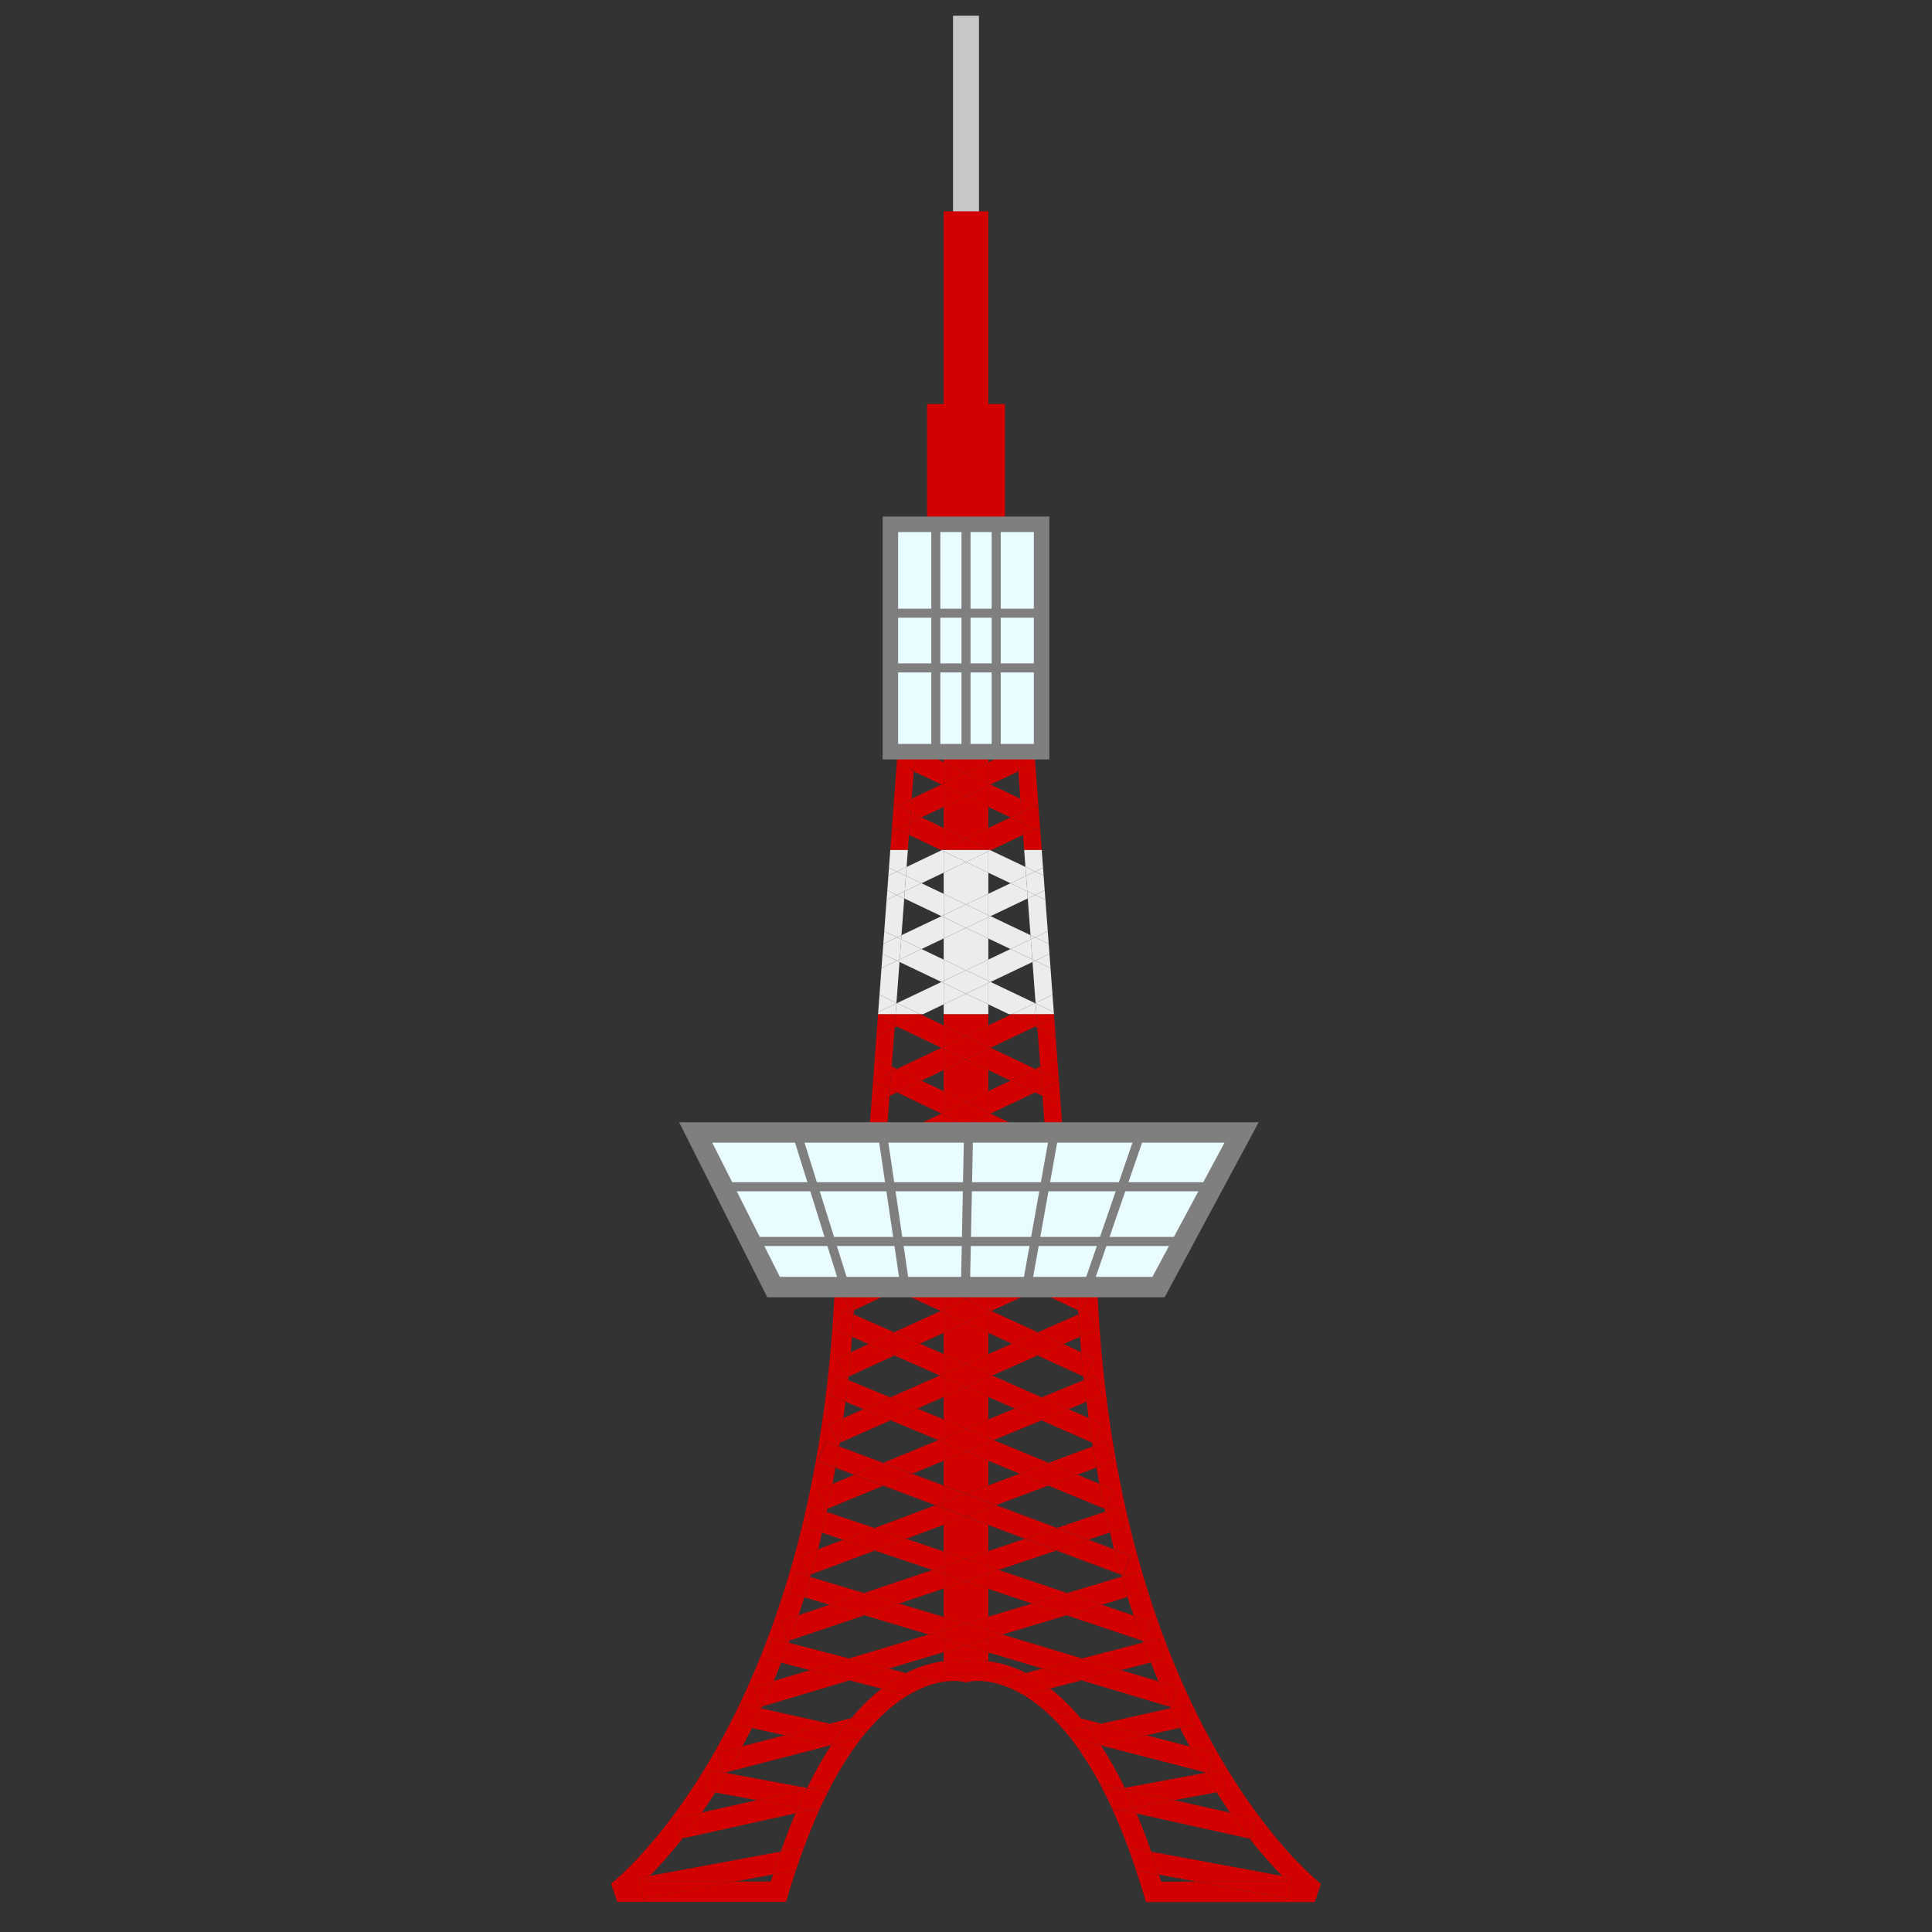 <?xml version="1.0" encoding="UTF-8" standalone="no"?>
<!-- Generator: Adobe Illustrator 15.0.2, SVG Export Plug-In . SVG Version: 6.00 Build 0)  -->

<svg
   xmlns:dc="http://purl.org/dc/elements/1.1/"
   xmlns:cc="http://creativecommons.org/ns#"
   xmlns:rdf="http://www.w3.org/1999/02/22-rdf-syntax-ns#"
   xmlns:svg="http://www.w3.org/2000/svg"
   xmlns="http://www.w3.org/2000/svg"
   xmlns:sodipodi="http://sodipodi.sourceforge.net/DTD/sodipodi-0.dtd"
   xmlns:inkscape="http://www.inkscape.org/namespaces/inkscape"
   version="1.1"
   id="レイヤー_1"
   x="0px"
   y="0px"
   width="64px"
   height="64px"
   viewBox="0 0 64 64"
   style="enable-background:new 0 0 64 64;"
   xml:space="preserve"
   inkscape:version="0.48.4 r9939"
   sodipodi:docname="tokyo_tower.svg"><rect x="0" y="0" width="64" height="64" fill="#333333" stroke="none"/><defs
     id="defs1121" /><sodipodi:namedview
     pagecolor="#ffffff"
     bordercolor="#666666"
     borderopacity="1"
     objecttolerance="10"
     gridtolerance="10"
     guidetolerance="10"
     inkscape:pageopacity="0"
     inkscape:pageshadow="2"
     inkscape:window-width="640"
     inkscape:window-height="480"
     id="namedview1119" /><g
     id="g3"><rect
       x="31.57"
       y="0.522"
       style="fill:#C6C7C8;"
       width="0.859"
       height="9.333"
       id="rect5" /><g
       id="g7"><polygon
         style="fill:none;"
         points="33.523,44.512 32.74,44.151 32.74,44.857   "
         id="polygon9" /><polygon
         style="fill:none;"
         points="30.477,44.512 31.261,44.857 31.261,44.151   "
         id="polygon11" /><path
         style="fill:none;"
         d="M23.695,59.377c-0.149,0.231-0.298,0.456-0.442,0.663    l1.828-0.406L23.695,59.377z"
         id="path13" /><path
         style="fill:none;"
         d="M21.526,62.14l4.339-0.804    c0.158-0.453,0.321-0.877,0.487-1.268l-3.74,0.831    C22.201,61.42,21.834,61.826,21.526,62.14z"
         id="path15" /><path
         style="fill:none;"
         d="M25.251,56.53c-0.011,0.021-0.021,0.043-0.03,0.064    l2.267,0.504l0.719-0.186c0.34-0.401,0.674-0.723,0.998-0.974l-1.063-0.275    L25.251,56.53z"
         id="path17" /><path
         style="fill:none;"
         d="M24.912,57.244c-0.106,0.211-0.214,0.406-0.32,0.604    l1.404-0.364L24.912,57.244z"
         id="path19" /><path
         style="fill:none;"
         d="M39.894,58.705l-3.424-0.886    C36.736,58.225,37,58.696,37.26,59.224l2.65-0.491    C39.904,58.724,39.898,58.714,39.894,58.705z"
         id="path21" /><polygon
         style="fill:none;"
         points="30.387,46.66 31.261,47.021 31.261,46.275   "
         id="polygon23" /><polygon
         style="fill:none;"
         points="33.613,46.66 32.74,46.275 32.74,47.021   "
         id="polygon25" /><path
         style="fill:none;"
         d="M34.788,55.934c0.329,0.254,0.669,0.581,1.014,0.989    l0.68,0.176l2.295-0.51c-0.007-0.016-0.015-0.032-0.022-0.048l-2.925-0.877    L34.788,55.934z"
         id="path27" /><path
         style="fill:none;"
         d="M38.375,55.696c-0.086-0.201-0.169-0.414-0.253-0.625l-0.985,0.255    L38.375,55.696z"
         id="path29" /><path
         style="fill:none;"
         d="M39.413,57.857c-0.109-0.203-0.219-0.402-0.328-0.62    l-1.111,0.247L39.413,57.857z"
         id="path31" /><path
         style="fill:none;"
         d="M40.753,60.048c-0.147-0.211-0.299-0.44-0.451-0.677    l-1.413,0.263L40.753,60.048z"
         id="path33" /><polygon
         style="fill:none;"
         points="30.499,42.352 31.261,42.701 31.261,41.988   "
         id="polygon35" /><polygon
         style="fill:none;"
         points="33.501,42.352 32.74,41.988 32.74,42.701   "
         id="polygon37" /><path
         style="fill:none;"
         d="M38.137,61.342l4.345,0.805c-0.308-0.312-0.675-0.719-1.087-1.238    l-3.744-0.833C37.816,60.466,37.979,60.89,38.137,61.342z"
         id="path39" /><path
         style="fill:none;"
         d="M25.875,55.078c-0.081,0.205-0.162,0.412-0.245,0.608l1.203-0.36    L25.875,55.078z"
         id="path41" /><polygon
         style="fill:none;"
         points="30.02,50.975 31.261,51.394 31.261,50.51   "
         id="polygon43" /><polygon
         style="fill:none;"
         points="32.74,51.383 33.95,50.975 32.74,50.521   "
         id="polygon45" /><path
         style="fill:none;"
         d="M28.008,46.434c-0.022,0.181-0.044,0.363-0.068,0.54    l0.665-0.293L28.008,46.434z"
         id="path47" /><path
         style="fill:none;"
         d="M31.084,47.705l-1.583-0.654l-1.676,0.738    c-0.007,0.043-0.016,0.082-0.022,0.124l1.458,0.546L31.084,47.705z"
         id="path49" /><path
         style="fill:none;"
         d="M31.133,45.566l-1.506-0.664l-1.513,0.695    c-0.005,0.04-0.011,0.077-0.016,0.117l1.393,0.575L31.133,45.566z"
         id="path51" /><path
         style="fill:none;"
         d="M31.161,43.427l-1.485-0.683l-1.386,0.66    c-0.002,0.048-0.008,0.092-0.011,0.139l1.341,0.592L31.161,43.427z"
         id="path53" /><path
         style="fill:none;"
         d="M28.34,42.13c-0.006,0.159-0.008,0.324-0.015,0.481    l0.521-0.249L28.34,42.13z"
         id="path55" /><path
         style="fill:none;"
         d="M28.223,44.283c-0.013,0.171-0.024,0.344-0.039,0.512    l0.587-0.27L28.223,44.283z"
         id="path57" /><path
         style="fill:none;"
         d="M27.229,50.771c-0.044,0.18-0.082,0.372-0.127,0.547    l0.828-0.31L27.229,50.771z"
         id="path59" /><polygon
         style="fill:none;"
         points="33.778,48.818 32.74,48.39 32.74,49.207   "
         id="polygon61" /><polygon
         style="fill:none;"
         points="31.261,48.39 30.222,48.819 31.261,49.208   "
         id="polygon63" /><path
         style="fill:none;"
         d="M26.646,52.912c-0.063,0.205-0.132,0.396-0.197,0.594    l1.024-0.346L26.646,52.912z"
         id="path65" /><path
         style="fill:none;"
         d="M33.203,54.146L35.842,54.938l2.022-0.523    c-0.007-0.02-0.014-0.041-0.021-0.061l-2.509-0.846L33.203,54.146z"
         id="path67" /><path
         style="fill:none;"
         d="M30.889,52.007l-1.908-0.644l-2.117,0.792    c-0.008,0.028-0.016,0.057-0.023,0.084l1.779,0.534L30.889,52.007z"
         id="path69" /><path
         style="fill:none;"
         d="M27.676,48.625c-0.031,0.176-0.061,0.356-0.094,0.528l0.715-0.296    L27.676,48.625z"
         id="path71" /><polygon
         style="fill:none;"
         points="34.189,53.121 32.74,52.632 32.74,53.555   "
         id="polygon73" /><polygon
         style="fill:none;"
         points="29.78,53.121 31.261,53.564 31.261,52.621   "
         id="polygon75" /><path
         style="fill:none;"
         d="M30.985,49.864l-1.728-0.646l-1.847,0.763    c-0.008,0.036-0.017,0.069-0.024,0.105l1.582,0.533L30.985,49.864z"
         id="path77" /><path
         style="fill:none;"
         d="M30.767,54.146l-2.133-0.639l-2.473,0.834    c-0.01,0.026-0.019,0.055-0.027,0.08l1.994,0.516L30.767,54.146z"
         id="path79" /><path
         style="fill:none;"
         d="M36.898,51.318c-0.046-0.178-0.085-0.373-0.129-0.557    l-0.714,0.241L36.898,51.318z"
         id="path81" /><path
         style="fill:none;"
         d="M24.113,58.695c-0.009,0.015-0.018,0.028-0.026,0.043    l2.65,0.491c0.26-0.528,0.522-0.999,0.789-1.404l-0.027-0.006L24.113,58.695z"
         id="path83" /><path
         style="fill:none;"
         d="M32.74,54.738v0.294c0.341,0.041,0.767,0.146,1.244,0.386    l0.55-0.143L32.74,54.738z"
         id="path85" /><path
         style="fill:none;"
         d="M29.436,55.275l0.57,0.148    c0.481-0.243,0.911-0.351,1.255-0.392v-0.304L29.436,55.275z"
         id="path87" /><path
         style="fill:none;"
         d="M36.418,49.152c-0.034-0.175-0.063-0.358-0.096-0.538    l-0.633,0.237L36.418,49.152z"
         id="path89" /><path
         style="fill:none;"
         d="M32.999,49.858l2.018,0.756l1.594-0.538    c-0.007-0.032-0.015-0.063-0.021-0.096l-1.861-0.77L32.999,49.858z"
         id="path91" /><path
         style="fill:none;"
         d="M31.186,41.248L30.031,40.697h-1.649    c-0.002,0.231-0.016,0.444-0.02,0.672l1.308,0.601L31.186,41.248z"
         id="path93" /><path
         style="fill:none;"
         d="M32.916,47.705l1.823,0.754l1.458-0.546    c-0.007-0.042-0.016-0.081-0.022-0.124L34.5,47.051L32.916,47.705z"
         id="path95" /><path
         style="fill:none;"
         d="M35.675,42.611c-0.007-0.157-0.009-0.322-0.015-0.481    l-0.507,0.232L35.675,42.611z"
         id="path97" /><path
         style="fill:none;"
         d="M32.839,43.427l1.541,0.708l1.34-0.591    c-0.003-0.048-0.008-0.092-0.011-0.14l-1.385-0.66L32.839,43.427z"
         id="path99" /><path
         style="fill:none;"
         d="M36.061,46.974c-0.024-0.177-0.046-0.359-0.068-0.54    l-0.597,0.247L36.061,46.974z"
         id="path101" /><path
         style="fill:none;"
         d="M34.33,41.971l1.308-0.602    c-0.004-0.228-0.018-0.44-0.02-0.672H33.969l-1.154,0.551L34.33,41.971z"
         id="path103" /><path
         style="fill:none;"
         d="M32.868,45.566l1.641,0.724l1.393-0.575    c-0.005-0.04-0.011-0.076-0.016-0.117l-1.513-0.695L32.868,45.566z"
         id="path105" /><path
         style="fill:none;"
         d="M38.468,62.33h1.165l-1.242-0.23    C38.416,62.18,38.442,62.248,38.468,62.33z"
         id="path107" /><path
         style="fill:none;"
         d="M35.816,44.795c-0.015-0.168-0.026-0.341-0.039-0.512    l-0.548,0.242L35.816,44.795z"
         id="path109" /><path
         style="fill:none;"
         d="M33.08,52.007l2.27,0.767l1.809-0.542    c-0.006-0.021-0.013-0.042-0.019-0.063l-2.15-0.805L33.08,52.007z"
         id="path111" /><path
         style="fill:none;"
         d="M25.532,62.33c0.025-0.084,0.054-0.154,0.079-0.236    l-1.274,0.236H25.532z"
         id="path113" /><path
         style="fill:none;"
         d="M37.556,53.518c-0.068-0.205-0.139-0.402-0.205-0.614    l-0.854,0.257L37.556,53.518z"
         id="path115" /><path
         style="fill:#D30000;"
         d="M26.737,59.229l0.089,0.016l0.744-0.165    c0.222-0.414,0.445-0.777,0.669-1.097l-0.713-0.158    C27.26,58.23,26.997,58.701,26.737,59.229z"
         id="path117" /><path
         style="fill:#D30000;"
         d="M36.294,40.359v-0.338h-0.907L33.969,40.697h1.649    c0.002,0.231,0.016,0.444,0.02,0.672l0.334-0.153l0.292,0.637l-0.604,0.277    c0.006,0.159,0.008,0.324,0.015,0.481l0.446,0.213l-0.301,0.633l-0.111-0.053    c0.003,0.048,0.008,0.092,0.011,0.14l0.339-0.149l0.282,0.641l-0.563,0.248    c0.013,0.171,0.024,0.344,0.039,0.512L36.263,45l-0.292,0.637l-0.085-0.039    c0.005,0.041,0.011,0.077,0.016,0.117l0.347-0.144l0.268,0.646l-0.523,0.216    c0.022,0.181,0.044,0.363,0.068,0.54l0.467,0.206l-0.282,0.641l-0.07-0.031    c0.007,0.043,0.016,0.082,0.022,0.124l0.441-0.165l0.245,0.656l-0.562,0.21    c0.032,0.18,0.062,0.363,0.096,0.538l0.493,0.204l-0.268,0.646l-0.055-0.022    c0.007,0.032,0.015,0.063,0.021,0.096l0.458-0.154l0.224,0.664l-0.522,0.176    c0.044,0.184,0.083,0.379,0.129,0.557l0.567,0.213l-0.245,0.656l-0.026-0.01    L37.191,52.188l-0.052-0.02c0.006,0.021,0.013,0.042,0.019,0.063l0.442-0.133    l0.201,0.67l-0.451,0.135c0.066,0.212,0.137,0.409,0.205,0.614l0.56,0.188    l-0.224,0.664L37.844,54.354c0.007,0.02,0.014,0.041,0.021,0.061l0.541-0.14    l0.176,0.678l-0.459,0.119c0.084,0.211,0.167,0.424,0.253,0.625l0.624,0.188    l-0.201,0.67l-0.044-0.013c0.008,0.016,0.016,0.032,0.022,0.048l0.619-0.138    l0.152,0.684l-0.463,0.103c0.109,0.218,0.219,0.417,0.328,0.62l0.781,0.202    l-0.169,0.651l0.445-0.082l0.128,0.688l-0.297,0.055    c0.152,0.236,0.304,0.466,0.451,0.677l0.848,0.188l-0.152,0.684l-0.054-0.012    c0.412,0.52,0.779,0.926,1.087,1.238l0.313,0.059l-0.127,0.688l-3.035-0.562    h-1.165c-0.025-0.082-0.052-0.15-0.077-0.23l-0.756-0.14    c0.086,0.262,0.173,0.52,0.257,0.804l0.071,0.242h5.59l0.203-0.608    C43.681,62.342,36.294,56.619,36.294,40.359z"
         id="path119" /><path
         style="fill:#D30000;"
         d="M32.74,55.032v0.44h-1.479v-0.44    c-0.344,0.041-0.773,0.148-1.255,0.392l1.166,0.302    c0.172-0.032,0.317-0.044,0.425-0.044c0.198,0,0.314,0.028,0.314,0.028L32,55.732    l0.085-0.021c0.002,0,0.118-0.029,0.317-0.029c0.104,0,0.244,0.01,0.409,0.04    l1.173-0.304C33.507,55.179,33.081,55.073,32.74,55.032z"
         id="path121" /><path
         style="fill:#D30000;"
         d="M34.788,55.934l-0.866,0.224    c0.19,0.114,0.392,0.261,0.601,0.435l1.279,0.331    C35.457,56.515,35.117,56.188,34.788,55.934z"
         id="path123" /><path
         style="fill:#D30000;"
         d="M37.26,59.224C37,58.696,36.736,58.225,36.47,57.819    l-0.713,0.158c0.226,0.323,0.452,0.69,0.677,1.11l0.71,0.157L37.26,59.224z"
         id="path125" /><path
         style="fill:#D30000;"
         d="M28.206,56.913l1.285-0.332    c0.199-0.166,0.394-0.308,0.577-0.418l-0.864-0.224    C28.88,56.19,28.546,56.512,28.206,56.913z"
         id="path127" /><path
         style="fill:#D30000;"
         d="M39.963,58.723l-0.069-0.018    c0.005,0.009,0.011,0.019,0.017,0.027L39.963,58.723z"
         id="path129" /><path
         style="fill:#D30000;"
         d="M24.087,58.738c0.009-0.015,0.018-0.028,0.026-0.043    l-0.107,0.027L24.087,58.738z"
         id="path131" /><path
         style="fill:#D30000;"
         d="M25.532,62.33h-1.195l-3.035,0.562l-0.128-0.688l0.353-0.065    c0.308-0.313,0.675-0.72,1.086-1.24l-0.091,0.021l-0.152-0.684l0.884-0.196    c0.145-0.207,0.293-0.432,0.442-0.663l-0.324-0.061l0.128-0.688l0.444,0.082    l-0.169-0.651l0.817-0.211c0.106-0.198,0.214-0.394,0.32-0.604l-0.491-0.109    l0.152-0.684l0.647,0.144c0.01-0.021,0.02-0.043,0.03-0.064l-0.079,0.023    l-0.201-0.67l0.659-0.197c0.083-0.196,0.164-0.403,0.245-0.608l-0.486-0.126    l0.176-0.678l0.569,0.147c0.009-0.025,0.018-0.054,0.027-0.08l-0.083,0.028    l-0.224-0.664l0.595-0.2c0.065-0.198,0.134-0.389,0.197-0.594l-0.479-0.144    l0.201-0.67l0.471,0.141c0.008-0.027,0.016-0.056,0.023-0.084L26.778,52.188    l-0.245-0.656l0.568-0.213c0.045-0.175,0.083-0.367,0.127-0.547l-0.551-0.186    l0.224-0.664l0.485,0.164c0.008-0.036,0.017-0.069,0.024-0.105l-0.054,0.022    l-0.268-0.646l0.492-0.203c0.033-0.172,0.062-0.353,0.094-0.528l-0.59-0.221    l0.245-0.656l0.027,0.01l0.004-0.01l0.44,0.165    c0.007-0.042,0.016-0.081,0.022-0.124l-0.07,0.031l-0.282-0.641l0.467-0.206    c0.024-0.177,0.046-0.359,0.068-0.54l-0.522-0.216l0.268-0.646l0.346,0.144    c0.005-0.04,0.011-0.077,0.016-0.117l-0.085,0.039L27.737,45l0.446-0.205    c0.015-0.168,0.026-0.341,0.039-0.512l-0.562-0.248l0.282-0.641l0.337,0.148    c0.003-0.047,0.009-0.091,0.011-0.139l-0.11,0.053l-0.301-0.633l0.446-0.213    c0.007-0.157,0.009-0.322,0.015-0.481l-0.603-0.277l0.292-0.637l0.333,0.153    c0.004-0.228,0.018-0.44,0.02-0.672H30.031l-1.418-0.676h-0.907v0.338    c0,16.226-7.387,21.982-7.462,22.038l0.203,0.608h5.59l0.071-0.242    c0.084-0.286,0.172-0.546,0.259-0.81L25.611,62.094    C25.586,62.176,25.558,62.246,25.532,62.33z"
         id="path133" /><path
         style="fill:#D30000;"
         d="M37.65,60.075l-0.522-0.115l-0.246,0.045    c0.165,0.366,0.327,0.765,0.486,1.194l0.769,0.143    C37.979,60.89,37.816,60.466,37.65,60.075z"
         id="path135" /><path
         style="fill:#D30000;"
         d="M26.353,60.068c-0.166,0.391-0.329,0.814-0.487,1.268    l0.769-0.143c0.158-0.426,0.318-0.82,0.481-1.183l-0.274-0.051L26.353,60.068z"
         id="path137" /><polygon
         style="fill:#D30000;"
         points="33.759,40.021 32.74,40.021 32.74,40.507   "
         id="polygon139" /><polygon
         style="fill:#D30000;"
         points="31.261,40.021 30.242,40.021 31.261,40.507   "
         id="polygon141" /><polygon
         style="fill:#D30000;"
         points="32.74,41.213 32.814,41.248 33.969,40.697 32.74,40.697       "
         id="polygon143" /><path
         style="fill:#D30000;"
         d="M28.847,42.362l-0.521,0.249    c-0.011,0.265-0.02,0.533-0.035,0.793l1.386-0.66L28.847,42.362z"
         id="path145" /><polygon
         style="fill:#D30000;"
         points="31.261,41.988 31.261,41.284 31.186,41.248     29.67,41.97 30.499,42.352   "
         id="polygon147" /><polygon
         style="fill:#D30000;"
         points="32.74,40.697 33.969,40.697 35.387,40.021 33.759,40.021     32.74,40.507   "
         id="polygon149" /><path
         style="fill:#D30000;"
         d="M27.879,42.824l0.301,0.633l0.11-0.053    c0.016-0.26,0.024-0.528,0.035-0.793L27.879,42.824z"
         id="path151" /><path
         style="fill:#D30000;"
         d="M34.324,42.744l1.385,0.66    c-0.015-0.26-0.023-0.528-0.034-0.793l-0.521-0.249L34.324,42.744z"
         id="path153" /><polygon
         style="fill:#D30000;"
         points="32.74,41.988 33.501,42.352 34.33,41.971     32.814,41.248 32.74,41.283   "
         id="polygon155" /><polygon
         style="fill:#D30000;"
         points="31.261,41.212 31.261,40.697 30.031,40.697 31.186,41.248       "
         id="polygon157" /><polygon
         style="fill:#D30000;"
         points="31.261,40.697 31.261,40.507 30.242,40.021     28.613,40.021 30.031,40.697   "
         id="polygon159" /><path
         style="fill:#D30000;"
         d="M35.82,43.457l0.301-0.633l-0.446-0.213    c0.011,0.265,0.02,0.533,0.034,0.793L35.82,43.457z"
         id="path161" /><polygon
         style="fill:#D30000;"
         points="31.261,41.212 31.186,41.248 31.261,41.284   "
         id="polygon163" /><polygon
         style="fill:#D30000;"
         points="32.814,41.248 32.74,41.213 32.74,41.283   "
         id="polygon165" /><polygon
         style="fill:#D30000;"
         points="32.74,42.701 32.74,43.382 32.839,43.427     34.324,42.744 33.501,42.352   "
         id="polygon167" /><polygon
         style="fill:#D30000;"
         points="31.261,44.151 31.261,43.473 31.161,43.427     29.62,44.135 30.477,44.512   "
         id="polygon169" /><path
         style="fill:#D30000;"
         d="M35.153,42.362l0.507-0.232    c-0.008-0.252-0.018-0.503-0.022-0.761l-1.308,0.602L35.153,42.362z"
         id="path171" /><path
         style="fill:#D30000;"
         d="M28.771,44.525l-0.587,0.27    c-0.024,0.268-0.042,0.543-0.069,0.803l1.513-0.695L28.771,44.525z"
         id="path173" /><path
         style="fill:#D30000;"
         d="M36.264,41.853l-0.292-0.637l-0.334,0.153    c0.005,0.258,0.015,0.509,0.022,0.761L36.264,41.853z"
         id="path175" /><path
         style="fill:#D30000;"
         d="M27.737,45l0.292,0.637l0.085-0.039    c0.027-0.26,0.045-0.535,0.069-0.803L27.737,45z"
         id="path177" /><polygon
         style="fill:#D30000;"
         points="34.324,42.744 35.153,42.362 34.33,41.971     33.501,42.352   "
         id="polygon179" /><path
         style="fill:#D30000;"
         d="M34.373,44.902l1.513,0.695    c-0.027-0.26-0.046-0.535-0.069-0.803l-0.587-0.27L34.373,44.902z"
         id="path181" /><polygon
         style="fill:#D30000;"
         points="32.74,44.151 33.523,44.512 34.38,44.135     32.839,43.427 32.74,43.472   "
         id="polygon183" /><path
         style="fill:#D30000;"
         d="M29.67,41.97l-1.308-0.601    c-0.005,0.257-0.015,0.508-0.022,0.761l0.507,0.232L29.67,41.97z"
         id="path185" /><polygon
         style="fill:#D30000;"
         points="31.261,42.701 30.499,42.352 29.676,42.744     31.161,43.427 31.261,43.381   "
         id="polygon187" /><path
         style="fill:#D30000;"
         d="M28.029,41.216l-0.292,0.637l0.603,0.277    c0.008-0.253,0.018-0.504,0.022-0.761L28.029,41.216z"
         id="path189" /><path
         style="fill:#D30000;"
         d="M35.971,45.637L36.263,45l-0.446-0.205    c0.023,0.268,0.042,0.543,0.069,0.803L35.971,45.637z"
         id="path191" /><polygon
         style="fill:#D30000;"
         points="29.67,41.97 28.847,42.362 29.676,42.744     30.499,42.352   "
         id="polygon193" /><polygon
         style="fill:#D30000;"
         points="32.74,43.472 32.839,43.427 32.74,43.382   "
         id="polygon195" /><polygon
         style="fill:#D30000;"
         points="31.261,43.381 31.161,43.427 31.261,43.473   "
         id="polygon197" /><path
         style="fill:#D30000;"
         d="M35.229,44.525l0.548-0.242    c-0.019-0.246-0.042-0.487-0.058-0.739l-1.34,0.591L35.229,44.525z"
         id="path199" /><polygon
         style="fill:#D30000;"
         points="32.74,44.857 32.74,45.51 32.868,45.566     34.373,44.902 33.523,44.512   "
         id="polygon201" /><polygon
         style="fill:#D30000;"
         points="31.261,46.275 31.261,45.623 31.133,45.566     29.491,46.29 30.387,46.66   "
         id="polygon203" /><path
         style="fill:#D30000;"
         d="M28.604,46.681l-0.665,0.293    c-0.038,0.273-0.072,0.551-0.114,0.815l1.676-0.738L28.604,46.681z"
         id="path205" /><path
         style="fill:#D30000;"
         d="M36.341,44.035l-0.282-0.641l-0.339,0.149    c0.016,0.252,0.039,0.493,0.058,0.739L36.341,44.035z"
         id="path207" /><path
         style="fill:#D30000;"
         d="M27.473,47.18l0.282,0.641l0.07-0.031    c0.042-0.265,0.076-0.542,0.114-0.815L27.473,47.18z"
         id="path209" /><polygon
         style="fill:#D30000;"
         points="34.373,44.902 35.229,44.525 34.38,44.135     33.523,44.512   "
         id="polygon211" /><polygon
         style="fill:#D30000;"
         points="31.261,44.857 30.477,44.512 29.627,44.902     31.133,45.566 31.261,45.51   "
         id="polygon213" /><path
         style="fill:#D30000;"
         d="M29.62,44.135l-1.341-0.592    c-0.015,0.253-0.038,0.493-0.057,0.74l0.548,0.242L29.62,44.135z"
         id="path215" /><path
         style="fill:#D30000;"
         d="M34.5,47.051l1.675,0.738    c-0.042-0.265-0.076-0.542-0.114-0.815l-0.665-0.293L34.5,47.051z"
         id="path217" /><polygon
         style="fill:#D30000;"
         points="32.74,46.275 33.613,46.66 34.509,46.29     32.868,45.566 32.74,45.623   "
         id="polygon219" /><path
         style="fill:#D30000;"
         d="M36.245,47.82l0.282-0.641l-0.467-0.206    c0.038,0.273,0.072,0.551,0.114,0.815L36.245,47.82z"
         id="path221" /><path
         style="fill:#D30000;"
         d="M27.942,43.395l-0.282,0.641l0.562,0.248    c0.019-0.247,0.042-0.487,0.057-0.74L27.942,43.395z"
         id="path223" /><polygon
         style="fill:#D30000;"
         points="29.62,44.135 28.771,44.525 29.627,44.902     30.477,44.512   "
         id="polygon225" /><polygon
         style="fill:#D30000;"
         points="32.74,45.623 32.868,45.566 32.74,45.51   "
         id="polygon227" /><polygon
         style="fill:#D30000;"
         points="31.261,45.51 31.133,45.566 31.261,45.623   "
         id="polygon229" /><path
         style="fill:#D30000;"
         d="M35.396,46.681l0.597-0.247    c-0.03-0.24-0.064-0.473-0.091-0.719l-1.393,0.575L35.396,46.681z"
         id="path231" /><polygon
         style="fill:#D30000;"
         points="32.74,47.021 32.74,47.633 32.916,47.705 34.5,47.051     33.613,46.66   "
         id="polygon233" /><path
         style="fill:#D30000;"
         d="M28.297,48.857l-0.715,0.296    c-0.055,0.281-0.111,0.556-0.171,0.827l1.847-0.763L28.297,48.857z"
         id="path235" /><polygon
         style="fill:#D30000;"
         points="31.261,48.39 31.261,47.778 31.084,47.705     29.261,48.459 30.222,48.819   "
         id="polygon237" /><path
         style="fill:#D30000;"
         d="M36.516,46.218l-0.268-0.646l-0.347,0.144    c0.026,0.246,0.061,0.479,0.091,0.719L36.516,46.218z"
         id="path239" /><path
         style="fill:#D30000;"
         d="M27.09,49.356l0.268,0.646l0.054-0.022    c0.06-0.271,0.116-0.546,0.171-0.827L27.09,49.356z"
         id="path241" /><polygon
         style="fill:#D30000;"
         points="34.5,47.051 35.396,46.681 34.509,46.29 33.613,46.66   "
         id="polygon243" /><path
         style="fill:#D30000;"
         d="M34.728,49.211l1.861,0.77    c-0.06-0.271-0.116-0.547-0.171-0.828l-0.729-0.301L34.728,49.211z"
         id="path245" /><polygon
         style="fill:#D30000;"
         points="32.74,48.39 33.778,48.818 34.739,48.459     32.916,47.705 32.74,47.777   "
         id="polygon247" /><polygon
         style="fill:#D30000;"
         points="31.261,47.021 30.387,46.66 29.501,47.051     31.084,47.705 31.261,47.632   "
         id="polygon249" /><path
         style="fill:#D30000;"
         d="M29.491,46.29l-1.393-0.575    c-0.026,0.246-0.061,0.479-0.091,0.719l0.597,0.247L29.491,46.29z"
         id="path251" /><path
         style="fill:#D30000;"
         d="M27.753,45.571l-0.268,0.646l0.522,0.216    c0.03-0.24,0.064-0.473,0.091-0.719L27.753,45.571z"
         id="path253" /><path
         style="fill:#D30000;"
         d="M36.644,50.003l0.268-0.646l-0.493-0.204    c0.055,0.281,0.111,0.557,0.171,0.828L36.644,50.003z"
         id="path255" /><polygon
         style="fill:#D30000;"
         points="29.491,46.29 28.604,46.681 29.501,47.051     30.387,46.66   "
         id="polygon257" /><polygon
         style="fill:#D30000;"
         points="32.74,47.777 32.916,47.705 32.74,47.633   "
         id="polygon259" /><polygon
         style="fill:#D30000;"
         points="31.261,47.632 31.084,47.705 31.261,47.778   "
         id="polygon261" /><polygon
         style="fill:#D30000;"
         points="31.261,50.51 31.261,49.968 30.985,49.864 28.969,50.619     30.02,50.975   "
         id="polygon263" /><path
         style="fill:#D30000;"
         d="M35.689,48.852l0.633-0.237    c-0.042-0.233-0.087-0.461-0.125-0.701l-1.458,0.546L35.689,48.852z"
         id="path265" /><path
         style="fill:#D30000;"
         d="M27.93,51.009l-0.828,0.31    c-0.075,0.291-0.158,0.559-0.238,0.837l2.117-0.792L27.93,51.009z"
         id="path267" /><polygon
         style="fill:#D30000;"
         points="32.74,49.207 32.74,49.762 32.999,49.858     34.728,49.211 33.778,48.818   "
         id="polygon269" /><path
         style="fill:#D30000;"
         d="M36.884,48.404l-0.245-0.656l-0.441,0.165    c0.038,0.24,0.083,0.468,0.125,0.701L36.884,48.404z"
         id="path271" /><path
         style="fill:#D30000;"
         d="M26.533,51.531l0.245,0.656l0.085-0.032    c0.08-0.278,0.163-0.546,0.238-0.837L26.533,51.531z"
         id="path273" /><polygon
         style="fill:#D30000;"
         points="34.728,49.211 35.689,48.852 34.739,48.459     33.778,48.818   "
         id="polygon275" /><polygon
         style="fill:#D30000;"
         points="36.04,51.009 36.901,51.331 36.898,51.318     36.056,51.003   "
         id="polygon277" /><polygon
         style="fill:#D30000;"
         points="31.261,49.208 30.222,48.819 30.207,48.825     31.261,49.22   "
         id="polygon279" /><polygon
         style="fill:#D30000;"
         points="35.001,50.619 35.017,50.614 32.999,49.858     32.983,49.864   "
         id="polygon281" /><polygon
         style="fill:#D30000;"
         points="29.246,48.465 29.261,48.459 27.803,47.913     27.801,47.924   "
         id="polygon283" /><rect
         x="27.345"
         y="47.83"
         transform="matrix(0.936 0.351 -0.351 0.936 18.539 -6.636)"
         style="fill:#D30000;"
         width="0.47"
         height="0.011"
         id="rect285" /><polygon
         style="fill:#D30000;"
         points="37.437,51.531 37.194,52.178 37.221,52.188 37.466,51.531     36.898,51.318 36.901,51.331   "
         id="polygon287" /><polygon
         style="fill:#D30000;"
         points="30.222,48.819 29.261,48.459 29.246,48.465     30.207,48.825   "
         id="polygon289" /><polygon
         style="fill:#D30000;"
         points="32.74,49.773 32.983,49.864 32.999,49.858     32.74,49.762   "
         id="polygon291" /><polygon
         style="fill:#D30000;"
         points="31.261,52.621 31.261,52.133 30.889,52.007     28.619,52.773 29.78,53.121   "
         id="polygon293" /><path
         style="fill:#D30000;"
         d="M27.474,53.16l-1.024,0.346    c-0.095,0.283-0.189,0.567-0.288,0.836l2.473-0.834L27.474,53.16z"
         id="path295" /><polygon
         style="fill:#D30000;"
         points="32.74,51.383 32.74,51.893 33.08,52.007     34.989,51.363 33.95,50.975   "
         id="polygon297" /><path
         style="fill:#D30000;"
         d="M36.056,51.003l0.714-0.241    c-0.054-0.225-0.107-0.453-0.159-0.686l-1.594,0.538L36.056,51.003z"
         id="path299" /><path
         style="fill:#D30000;"
         d="M25.854,53.706l0.224,0.664l0.083-0.028    c0.099-0.269,0.193-0.553,0.288-0.836L25.854,53.706z"
         id="path301" /><path
         style="fill:#D30000;"
         d="M37.292,50.586l-0.224-0.664l-0.458,0.154    c0.052,0.232,0.105,0.461,0.159,0.686L37.292,50.586z"
         id="path303" /><polygon
         style="fill:#D30000;"
         points="36.04,51.009 36.056,51.003 35.017,50.614     35.001,50.619   "
         id="polygon305" /><path
         style="fill:#D30000;"
         d="M36.496,53.16l0.854-0.257    c-0.066-0.216-0.128-0.448-0.192-0.672l-1.809,0.542L36.496,53.16z"
         id="path307" /><polygon
         style="fill:#D30000;"
         points="32.74,53.555 32.74,54.008 33.203,54.146 35.335,53.508     34.189,53.121   "
         id="polygon309" /><polygon
         style="fill:#D30000;"
         points="30.767,54.146 28.128,54.938 29.436,55.275 31.261,54.729     31.261,54.295   "
         id="polygon311" /><path
         style="fill:#D30000;"
         d="M26.833,55.326l-1.203,0.36    c-0.125,0.294-0.252,0.569-0.379,0.844l2.89-0.866L26.833,55.326z"
         id="path313" /><path
         style="fill:#D30000;"
         d="M24.971,55.884l0.201,0.67l0.079-0.023    c0.127-0.274,0.254-0.55,0.379-0.844L24.971,55.884z"
         id="path315" /><path
         style="fill:#D30000;"
         d="M37.802,52.769l-0.201-0.67l-0.442,0.133    c0.064,0.224,0.126,0.456,0.192,0.672L37.802,52.769z"
         id="path317" /><path
         style="fill:#D30000;"
         d="M27.499,57.819l-1.503-0.335l-1.404,0.364    c-0.16,0.297-0.319,0.578-0.479,0.847L27.499,57.819z"
         id="path319" /><path
         style="fill:#D30000;"
         d="M37.137,55.326l0.985-0.255    c-0.087-0.218-0.174-0.429-0.258-0.657L35.842,54.938L37.137,55.326z"
         id="path321" /><path
         style="fill:#D30000;"
         d="M27.962,57.204c0.081-0.105,0.163-0.194,0.244-0.291    l-0.719,0.186L27.962,57.204z"
         id="path323" /><path
         style="fill:#D30000;"
         d="M34.534,55.275l-0.55,0.143    c0.256,0.129,0.524,0.299,0.804,0.516l1.041-0.27L34.534,55.275z"
         id="path325" /><path
         style="fill:#D30000;"
         d="M27.962,57.204l0.745,0.166    c0.269-0.318,0.531-0.579,0.784-0.789l-1.285,0.332    C28.125,57.01,28.043,57.099,27.962,57.204z"
         id="path327" /><path
         style="fill:#D30000;"
         d="M33.984,55.418l-1.173,0.304    c0.295,0.054,0.677,0.177,1.11,0.436l0.866-0.224    C34.509,55.717,34.24,55.547,33.984,55.418z"
         id="path329" /><path
         style="fill:#D30000;"
         d="M24.113,58.695c0.159-0.269,0.318-0.55,0.479-0.847    l-0.817,0.211l0.169,0.651l0.062,0.012L24.113,58.695z"
         id="path331" /><path
         style="fill:#D30000;"
         d="M38.581,54.952l-0.176-0.678l-0.541,0.14    c0.084,0.229,0.171,0.439,0.258,0.657L38.581,54.952z"
         id="path333" /><path
         style="fill:#D30000;"
         d="M37.974,57.484l1.111-0.247    c-0.104-0.206-0.205-0.43-0.309-0.648l-2.295,0.51L37.974,57.484z"
         id="path335" /><path
         style="fill:#D30000;"
         d="M23.253,60.04c-0.222,0.315-0.435,0.599-0.641,0.859    l3.74-0.831c0.024-0.06,0.049-0.128,0.074-0.186l-1.346-0.249L23.253,60.04z"
         id="path337" /><path
         style="fill:#D30000;"
         d="M26.841,59.96l-0.414-0.077    c-0.025,0.058-0.05,0.126-0.074,0.186L26.841,59.96z"
         id="path339" /><path
         style="fill:#D30000;"
         d="M27.427,59.357c0.048-0.094,0.096-0.188,0.144-0.277    l-0.744,0.165L27.427,59.357z"
         id="path341" /><path
         style="fill:#D30000;"
         d="M39.548,57.135l-0.152-0.684l-0.619,0.138    c0.104,0.219,0.205,0.442,0.309,0.648L39.548,57.135z"
         id="path343" /><path
         style="fill:#D30000;"
         d="M22.369,60.236l0.152,0.684l0.091-0.021    c0.206-0.261,0.419-0.544,0.641-0.859L22.369,60.236z"
         id="path345" /><path
         style="fill:#D30000;"
         d="M35.446,57.555c0.104,0.13,0.207,0.274,0.311,0.423    l0.713-0.158L35.446,57.555z"
         id="path347" /><path
         style="fill:#D30000;"
         d="M21.34,62.33h2.997l1.274-0.236    c0.083-0.264,0.168-0.514,0.254-0.758l-4.339,0.804    C21.464,62.203,21.396,62.275,21.34,62.33z"
         id="path349" /><path
         style="fill:#D30000;"
         d="M37.26,59.224c0.008,0.018,0.017,0.036,0.025,0.054    l1.604,0.356l1.413-0.263c-0.13-0.2-0.261-0.418-0.392-0.639L37.26,59.224z"
         id="path351" /><path
         style="fill:#D30000;"
         d="M36.833,59.894c0.017,0.036,0.033,0.075,0.049,0.111    l0.246-0.045L36.833,59.894z"
         id="path353" /><path
         style="fill:#D30000;"
         d="M39.963,58.723l-0.053,0.01    c0.131,0.221,0.262,0.438,0.392,0.639l0.297-0.055l-0.128-0.688l-0.445,0.082    l-0.007,0.026L39.963,58.723z"
         id="path355" /><path
         style="fill:#D30000;"
         d="M37.144,59.245l0.142,0.032    c-0.009-0.018-0.018-0.036-0.025-0.054L37.144,59.245z"
         id="path357" /><path
         style="fill:#D30000;"
         d="M21.526,62.14l-0.353,0.065l0.128,0.688l3.035-0.562h-2.997    C21.396,62.275,21.464,62.203,21.526,62.14z"
         id="path359" /><path
         style="fill:#D30000;"
         d="M25.611,62.094l0.756-0.14    c0.088-0.266,0.177-0.518,0.267-0.761l-0.769,0.143    C25.779,61.58,25.694,61.83,25.611,62.094z"
         id="path361" /><polygon
         style="fill:#D30000;"
         points="32.74,50.521 33.95,50.975 33.966,50.969 32.74,50.51       "
         id="polygon363" /><polygon
         style="fill:#D30000;"
         points="29.272,49.211 29.258,49.218 30.985,49.864     31.001,49.858   "
         id="polygon365" /><polygon
         style="fill:#D30000;"
         points="28.312,48.852 27.678,48.614 27.676,48.625 28.297,48.857       "
         id="polygon367" /><polygon
         style="fill:#D30000;"
         points="35.005,51.357 34.989,51.363 37.14,52.168 37.137,52.156       "
         id="polygon369" /><polygon
         style="fill:#D30000;"
         points="37.14,52.168 37.191,52.188 37.194,52.178 37.137,52.156       "
         id="polygon371" /><polygon
         style="fill:#D30000;"
         points="27.117,48.404 27.358,47.758 27.331,47.748     27.086,48.404 27.676,48.625 27.678,48.614   "
         id="polygon373" /><polygon
         style="fill:#D30000;"
         points="28.312,48.852 28.297,48.857 29.258,49.218 29.272,49.211       "
         id="polygon375" /><polygon
         style="fill:#D30000;"
         points="31.261,49.956 31.001,49.858 30.985,49.864     31.261,49.968   "
         id="polygon377" /><polygon
         style="fill:#D30000;"
         points="31.261,49.22 30.207,48.825 29.272,49.211     31.001,49.858 31.261,49.761   "
         id="polygon379" /><path
         style="fill:#D30000;"
         d="M37.137,52.156c-0.079-0.275-0.161-0.538-0.235-0.825    l-0.861-0.322l-1.035,0.349L37.137,52.156z"
         id="path381" /><path
         style="fill:#D30000;"
         d="M27.801,47.924c-0.038,0.236-0.081,0.461-0.123,0.69    l0.634,0.237l0.935-0.387L27.801,47.924z"
         id="path383" /><polygon
         style="fill:#D30000;"
         points="32.74,50.51 33.966,50.969 35.001,50.619 32.983,49.864     32.74,49.955   "
         id="polygon385" /><path
         style="fill:#D30000;"
         d="M36.901,51.331c0.074,0.287,0.156,0.55,0.235,0.825    l0.058,0.021l0.242-0.646L36.901,51.331z"
         id="path387" /><path
         style="fill:#D30000;"
         d="M27.678,48.614c0.042-0.229,0.085-0.454,0.123-0.69    l-0.442-0.166l-0.241,0.646L27.678,48.614z"
         id="path389" /><polygon
         style="fill:#D30000;"
         points="30.207,48.825 29.246,48.465 28.312,48.852     29.272,49.211   "
         id="polygon391" /><polygon
         style="fill:#D30000;"
         points="32.983,49.864 32.74,49.773 32.74,49.955   "
         id="polygon393" /><polygon
         style="fill:#D30000;"
         points="31.001,49.858 31.261,49.956 31.261,49.761   "
         id="polygon395" /><polygon
         style="fill:#D30000;"
         points="33.95,50.975 34.989,51.363 35.005,51.357 33.966,50.969       "
         id="polygon397" /><polygon
         style="fill:#D30000;"
         points="33.966,50.969 35.005,51.357 36.04,51.009 35.001,50.619       "
         id="polygon399" /><path
         style="fill:#D30000;"
         d="M35.335,53.508l2.509,0.846    c-0.099-0.269-0.193-0.553-0.288-0.836l-1.06-0.357L35.335,53.508z"
         id="path401" /><polygon
         style="fill:#D30000;"
         points="32.74,52.632 34.189,53.121 35.35,52.773     33.08,52.007 32.74,52.122   "
         id="polygon403" /><polygon
         style="fill:#D30000;"
         points="31.261,51.394 30.02,50.975 28.98,51.363     30.889,52.007 31.261,51.882   "
         id="polygon405" /><path
         style="fill:#D30000;"
         d="M28.969,50.619l-1.582-0.533    c-0.051,0.232-0.104,0.461-0.158,0.686l0.701,0.237L28.969,50.619z"
         id="path407" /><path
         style="fill:#D30000;"
         d="M37.892,54.37l0.224-0.664l-0.56-0.188    c0.095,0.283,0.189,0.567,0.288,0.836L37.892,54.37z"
         id="path409" /><path
         style="fill:#D30000;"
         d="M26.901,49.922l-0.224,0.664l0.551,0.186    c0.054-0.225,0.107-0.453,0.158-0.686L26.901,49.922z"
         id="path411" /><polygon
         style="fill:#D30000;"
         points="28.969,50.619 27.93,51.009 28.98,51.363 30.02,50.975       "
         id="polygon413" /><polygon
         style="fill:#D30000;"
         points="32.74,52.122 33.08,52.007 32.74,51.893   "
         id="polygon415" /><polygon
         style="fill:#D30000;"
         points="31.261,51.882 30.889,52.007 31.261,52.133   "
         id="polygon417" /><polygon
         style="fill:#D30000;"
         points="35.335,53.508 36.496,53.16 35.35,52.773     34.189,53.121   "
         id="polygon419" /><path
         style="fill:#D30000;"
         d="M35.829,55.664l2.925,0.877    C38.627,56.267,38.5,55.99,38.375,55.696l-1.238-0.37L35.829,55.664z"
         id="path421" /><polygon
         style="fill:#D30000;"
         points="32.74,54.738 34.534,55.275 35.842,54.938 33.203,54.146     32.74,54.285   "
         id="polygon423" /><polygon
         style="fill:#D30000;"
         points="31.261,53.564 29.78,53.121 28.634,53.508     30.767,54.146 31.261,53.998   "
         id="polygon425" /><path
         style="fill:#D30000;"
         d="M28.619,52.773l-1.779-0.534    c-0.064,0.224-0.126,0.457-0.193,0.673l0.827,0.248L28.619,52.773z"
         id="path427" /><path
         style="fill:#D30000;"
         d="M38.798,56.554l0.201-0.67l-0.624-0.188    c0.125,0.294,0.252,0.57,0.379,0.845L38.798,56.554z"
         id="path429" /><path
         style="fill:#D30000;"
         d="M26.369,52.099l-0.201,0.67l0.479,0.144    c0.067-0.216,0.129-0.449,0.193-0.673L26.369,52.099z"
         id="path431" /><polygon
         style="fill:#D30000;"
         points="28.619,52.773 27.474,53.16 28.634,53.508     29.78,53.121   "
         id="polygon433" /><polygon
         style="fill:#D30000;"
         points="31.261,53.998 30.767,54.146 31.261,54.295   "
         id="polygon435" /><polygon
         style="fill:#D30000;"
         points="32.74,54.285 33.203,54.146 32.74,54.008   "
         id="polygon437" /><polygon
         style="fill:#D30000;"
         points="35.829,55.664 37.137,55.326 35.842,54.938 34.534,55.275       "
         id="polygon439" /><path
         style="fill:#D30000;"
         d="M36.47,57.819l3.424,0.886    c-0.16-0.269-0.319-0.551-0.48-0.848l-1.439-0.373L36.47,57.819z"
         id="path441" /><path
         style="fill:#D30000;"
         d="M28.141,55.664l1.063,0.275    c0.278-0.217,0.547-0.388,0.802-0.516l-0.57-0.148L28.141,55.664z"
         id="path443" /><path
         style="fill:#D30000;"
         d="M35.802,56.923c0.077,0.092,0.153,0.176,0.231,0.276    l0.448-0.101L35.802,56.923z"
         id="path445" /><path
         style="fill:#D30000;"
         d="M28.128,54.938l-1.994-0.516    c-0.084,0.228-0.172,0.438-0.259,0.656l0.958,0.248L28.128,54.938z"
         id="path447" /><path
         style="fill:#D30000;"
         d="M39.963,58.723l0.062-0.012l0.169-0.651l-0.781-0.202    c0.161,0.297,0.32,0.579,0.48,0.848L39.963,58.723z"
         id="path449" /><path
         style="fill:#D30000;"
         d="M35.802,56.923l-1.279-0.331    c0.247,0.207,0.503,0.462,0.766,0.772l0.745-0.165    C35.955,57.099,35.879,57.015,35.802,56.923z"
         id="path451" /><path
         style="fill:#D30000;"
         d="M25.564,54.274l-0.176,0.678L25.875,55.078    c0.087-0.218,0.175-0.429,0.259-0.656L25.564,54.274z"
         id="path453" /><path
         style="fill:#D30000;"
         d="M29.204,55.939l0.864,0.224    c0.431-0.259,0.809-0.383,1.104-0.438l-1.166-0.302    C29.751,55.552,29.482,55.723,29.204,55.939z"
         id="path455" /><polygon
         style="fill:#D30000;"
         points="26.833,55.326 28.141,55.664 29.436,55.275 28.128,54.938       "
         id="polygon457" /><path
         style="fill:#D30000;"
         d="M36.481,57.099l-0.448,0.101    c0.146,0.188,0.291,0.398,0.437,0.62l1.504-0.335L36.481,57.099z"
         id="path459" /><path
         style="fill:#D30000;"
         d="M36.033,57.199l-0.745,0.165    c0.053,0.062,0.105,0.123,0.158,0.19l1.023,0.265    C36.324,57.598,36.179,57.387,36.033,57.199z"
         id="path461" /><polygon
         style="fill:#D30000;"
         points="40.019,58.737 40.025,58.711 39.963,58.723   "
         id="polygon463" /><path
         style="fill:#D30000;"
         d="M27.487,57.099l-2.267-0.504    c-0.103,0.219-0.205,0.443-0.309,0.649l1.084,0.24L27.487,57.099z"
         id="path465" /><path
         style="fill:#D30000;"
         d="M37.57,59.878c0.027,0.062,0.054,0.134,0.08,0.197    l3.744,0.833c-0.206-0.261-0.42-0.544-0.642-0.86l-1.864-0.414L37.57,59.878z    "
         id="path467" /><path
         style="fill:#D30000;"
         d="M27.526,57.825c0.003-0.006,0.007-0.011,0.011-0.016    l-0.038,0.01L27.526,57.825z"
         id="path469" /><path
         style="fill:#D30000;"
         d="M36.434,59.088c0.046,0.085,0.091,0.175,0.137,0.264    l0.573-0.106L36.434,59.088z"
         id="path471" /><path
         style="fill:#D30000;"
         d="M41.448,60.92l0.152-0.684l-0.848-0.188    c0.222,0.316,0.436,0.6,0.642,0.86L41.448,60.92z"
         id="path473" /><path
         style="fill:#D30000;"
         d="M37.128,59.96l0.522,0.115    c-0.026-0.063-0.053-0.136-0.08-0.197L37.128,59.96z"
         id="path475" /><path
         style="fill:#D30000;"
         d="M24.573,56.451l-0.152,0.684l0.491,0.109    c0.104-0.206,0.206-0.431,0.309-0.649L24.573,56.451z"
         id="path477" /><path
         style="fill:#D30000;"
         d="M27.526,57.825l0.713,0.158    c0.107-0.155,0.215-0.305,0.322-0.439l-1.024,0.266    C27.533,57.814,27.529,57.819,27.526,57.825z"
         id="path479" /><path
         style="fill:#D30000;"
         d="M25.996,57.484l1.503,0.335l0.038-0.01    c0.141-0.215,0.283-0.422,0.425-0.605l-0.475-0.105L25.996,57.484z"
         id="path481" /><path
         style="fill:#D30000;"
         d="M27.537,57.81l1.024-0.266    c0.049-0.062,0.097-0.116,0.146-0.174l-0.745-0.166    C27.82,57.388,27.678,57.595,27.537,57.81z"
         id="path483" /><path
         style="fill:#D30000;"
         d="M37.285,59.277c0.096,0.196,0.191,0.386,0.285,0.601    l1.318-0.244L37.285,59.277z"
         id="path485" /><path
         style="fill:#D30000;"
         d="M37.57,59.878c-0.094-0.215-0.189-0.404-0.285-0.601    l-0.142-0.032l-0.573,0.106c0.088,0.174,0.176,0.353,0.263,0.542l0.295,0.066    L37.57,59.878z"
         id="path487" /><path
         style="fill:#D30000;"
         d="M38.391,62.1l1.242,0.23h3.027    c-0.054-0.053-0.119-0.123-0.179-0.184l-4.345-0.805    C38.223,61.586,38.308,61.836,38.391,62.1z"
         id="path489" /><path
         style="fill:#D30000;"
         d="M23.695,59.377l1.386,0.257l1.638-0.364    c0.006-0.014,0.013-0.027,0.019-0.04l-2.65-0.491    C23.956,58.958,23.825,59.176,23.695,59.377z"
         id="path491" /><path
         style="fill:#D30000;"
         d="M24.006,58.723l-0.056,0.015l-0.007-0.026l-0.444-0.082    l-0.128,0.688l0.324,0.061c0.13-0.201,0.261-0.419,0.392-0.639L24.006,58.723z"
         id="path493" /><path
         style="fill:#D30000;"
         d="M26.826,59.245l-0.089-0.016    c-0.006,0.013-0.013,0.026-0.019,0.04L26.826,59.245z"
         id="path495" /><path
         style="fill:#D30000;"
         d="M39.633,62.33l3.035,0.562l0.127-0.688l-0.313-0.059    c0.06,0.061,0.125,0.131,0.179,0.184H39.633z"
         id="path497" /><path
         style="fill:#D30000;"
         d="M27.115,60.011c0.019-0.041,0.036-0.084,0.055-0.124    l-0.329,0.073L27.115,60.011z"
         id="path499" /><path
         style="fill:#D30000;"
         d="M38.137,61.342l-0.769-0.143    c0.09,0.243,0.179,0.496,0.267,0.761l0.756,0.14    C38.308,61.836,38.223,61.586,38.137,61.342z"
         id="path501" /><polygon
         style="fill:#D30000;"
         points="24.006,58.723 23.943,58.711 23.95,58.737   "
         id="polygon503" /><path
         style="fill:#D30000;"
         d="M26.427,59.883c0.096-0.219,0.194-0.413,0.292-0.613    l-1.638,0.364L26.427,59.883z"
         id="path505" /><path
         style="fill:#D30000;"
         d="M26.719,59.27c-0.098,0.2-0.196,0.395-0.292,0.613    l0.414,0.077l0.329-0.073c0.085-0.186,0.171-0.36,0.257-0.529l-0.601-0.112    L26.719,59.27z"
         id="path507" /><polygon
         style="fill:none;"
         points="32.814,34.708 34.288,35.41 34.461,35.328 34.365,34.045     34.286,34.007   "
         id="polygon509" /><polygon
         style="fill:none;"
         points="31.186,34.708 29.714,34.007 29.635,34.044 29.539,35.328     29.712,35.41   "
         id="polygon511" /><polygon
         style="fill:none;"
         points="30.111,27.656 30.074,28.156 31.161,28.156   "
         id="polygon513" /><polygon
         style="fill:none;"
         points="33.927,28.156 33.889,27.656 32.839,28.156   "
         id="polygon515" /><polygon
         style="fill:none;"
         points="33.8,26.459 33.732,25.552 32.813,25.989   "
         id="polygon517" /><polygon
         style="fill:none;"
         points="29.298,38.563 29.296,38.59 30.184,38.59 29.714,38.365       "
         id="polygon519" /><polygon
         style="fill:none;"
         points="32.814,36.889 34.286,37.59 34.618,37.432 34.534,36.303     34.289,36.187   "
         id="polygon521" /><polygon
         style="fill:none;"
         points="33.816,38.59 34.704,38.59 34.702,38.564 34.286,38.366       "
         id="polygon523" /><polygon
         style="fill:none;"
         points="31.186,36.889 29.712,36.186 29.467,36.303 29.383,37.432     29.714,37.59   "
         id="polygon525" /><polygon
         style="fill:none;"
         points="31.261,19.251 30.738,19.251 30.324,24.803 31.261,25.25       "
         id="polygon527" /><polygon
         style="fill:none;"
         points="33.677,24.803 33.263,19.251 32.74,19.251 32.74,25.25       "
         id="polygon529" /><polygon
         style="fill:none;"
         points="30.269,25.552 30.2,26.459 31.187,25.989   "
         id="polygon531" /><polygon
         style="fill:none;"
         points="32.74,38.326 33.472,37.978 32.74,37.629   "
         id="polygon533" /><polygon
         style="fill:none;"
         points="30.528,37.978 31.261,38.327 31.261,37.629   "
         id="polygon535" /><polygon
         style="fill:none;"
         points="32.74,36.147 33.474,35.798 32.74,35.448   "
         id="polygon537" /><polygon
         style="fill:none;"
         points="31.261,35.448 30.526,35.798 31.261,36.147   "
         id="polygon539" /><polygon
         style="fill:none;"
         points="33.474,27.079 32.74,26.729 32.74,27.429   "
         id="polygon541" /><polygon
         style="fill:none;"
         points="30.526,27.079 31.261,27.429 31.261,26.729   "
         id="polygon543" /><polygon
         style="fill:none;"
         points="32.74,33.594 32.74,33.968 33.472,33.619 33.418,33.594   "
         id="polygon545" /><polygon
         style="fill:none;"
         points="31.261,33.594 30.58,33.594 30.528,33.618 31.261,33.968   "
         id="polygon547" /><polygon
         style="fill:#D30000;"
         points="32.74,27.429 32.74,28.134 32.788,28.156 32.839,28.156     33.889,27.656 33.859,27.263 33.474,27.079   "
         id="polygon549" /><polygon
         style="fill:#D30000;"
         points="31.212,28.156 31.261,28.133 31.261,27.429 30.526,27.079     30.141,27.263 30.111,27.656 31.161,28.156   "
         id="polygon551" /><polygon
         style="fill:#D30000;"
         points="31.261,28.133 31.212,28.156 31.261,28.156   "
         id="polygon553" /><polygon
         style="fill:#D30000;"
         points="32.788,28.156 32.74,28.134 32.74,28.156   "
         id="polygon555" /><polygon
         style="fill:#D30000;"
         points="30.477,33.594 30.528,33.618 30.58,33.594   "
         id="polygon557" /><polygon
         style="fill:#D30000;"
         points="29.641,33.972 29.635,34.044 29.714,34.007   "
         id="polygon559" /><polygon
         style="fill:#D30000;"
         points="33.472,33.619 33.525,33.594 33.418,33.594   "
         id="polygon561" /><polygon
         style="fill:#D30000;"
         points="34.365,34.045 34.36,33.972 34.286,34.007   "
         id="polygon563" /><polygon
         style="fill:#D30000;"
         points="32.74,34.673 32.814,34.708 34.286,34.007     33.472,33.619 32.74,33.968   "
         id="polygon565" /><polygon
         style="fill:#D30000;"
         points="29.483,36.077 29.467,36.303 29.712,36.186   "
         id="polygon567" /><polygon
         style="fill:#D30000;"
         points="31.261,34.744 31.186,34.708 29.712,35.41     30.526,35.798 31.261,35.448   "
         id="polygon569" /><polygon
         style="fill:#D30000;"
         points="33.472,33.619 34.286,34.007 34.36,33.972 34.332,33.594     33.525,33.594   "
         id="polygon571" /><polygon
         style="fill:#D30000;"
         points="34.534,36.303 34.517,36.077 34.289,36.187   "
         id="polygon573" /><polygon
         style="fill:#D30000;"
         points="31.261,33.968 30.528,33.618 29.714,34.007     31.186,34.708 31.261,34.672   "
         id="polygon575" /><polygon
         style="fill:#D30000;"
         points="32.74,35.448 33.474,35.798 34.288,35.41     32.814,34.708 32.74,34.743   "
         id="polygon577" /><polygon
         style="fill:#D30000;"
         points="30.528,33.618 30.477,33.594 29.669,33.594 29.641,33.972     29.714,34.007   "
         id="polygon579" /><polygon
         style="fill:#D30000;"
         points="32.74,34.743 32.814,34.708 32.74,34.673   "
         id="polygon581" /><polygon
         style="fill:#D30000;"
         points="31.261,34.672 31.186,34.708 31.261,34.744   "
         id="polygon583" /><polygon
         style="fill:#D30000;"
         points="34.474,35.498 34.461,35.328 34.288,35.41   "
         id="polygon585" /><polygon
         style="fill:#D30000;"
         points="32.74,36.854 32.814,36.889 34.289,36.187     33.474,35.798 32.74,36.147   "
         id="polygon587" /><polygon
         style="fill:#D30000;"
         points="31.261,36.925 31.186,36.889 29.714,37.59     30.528,37.978 31.261,37.629   "
         id="polygon589" /><polygon
         style="fill:#D30000;"
         points="29.326,38.182 29.298,38.563 29.714,38.365   "
         id="polygon591" /><polygon
         style="fill:#D30000;"
         points="35.103,35.798 35.077,35.785 35.079,35.81   "
         id="polygon593" /><polygon
         style="fill:#D30000;"
         points="33.474,35.798 34.289,36.187 34.517,36.077     34.474,35.498 34.288,35.41   "
         id="polygon595" /><polygon
         style="fill:#D30000;"
         points="31.261,36.147 30.526,35.798 29.712,36.186     31.186,36.889 31.261,36.853   "
         id="polygon597" /><polygon
         style="fill:#D30000;"
         points="32.74,37.629 33.472,37.978 34.286,37.59     32.814,36.889 32.74,36.924   "
         id="polygon599" /><polygon
         style="fill:#D30000;"
         points="29.539,35.328 29.526,35.498 29.712,35.41   "
         id="polygon601" /><polygon
         style="fill:#D30000;"
         points="34.702,38.564 34.674,38.182 34.286,38.366   "
         id="polygon603" /><polygon
         style="fill:#D30000;"
         points="30.526,35.798 29.712,35.41 29.526,35.498     29.483,36.077 29.712,36.186   "
         id="polygon605" /><polygon
         style="fill:#D30000;"
         points="28.897,35.798 28.922,35.81 28.924,35.785   "
         id="polygon607" /><polygon
         style="fill:#D30000;"
         points="31.261,36.853 31.186,36.889 31.261,36.925   "
         id="polygon609" /><polygon
         style="fill:#D30000;"
         points="32.74,36.924 32.814,36.889 32.74,36.854   "
         id="polygon611" /><polygon
         style="fill:#D30000;"
         points="33.472,37.978 32.74,38.326 32.74,38.59     33.816,38.59 34.286,38.366   "
         id="polygon613" /><polygon
         style="fill:#D30000;"
         points="34.643,37.759 34.618,37.432 34.286,37.59   "
         id="polygon615" /><polygon
         style="fill:#D30000;"
         points="33.472,37.978 34.286,38.366 34.674,38.182     34.643,37.759 34.286,37.59   "
         id="polygon617" /><polygon
         style="fill:#D30000;"
         points="29.383,37.432 29.358,37.759 29.714,37.59   "
         id="polygon619" /><polygon
         style="fill:#D30000;"
         points="31.261,38.327 30.528,37.978 29.714,38.365     30.184,38.59 31.261,38.59   "
         id="polygon621" /><polygon
         style="fill:#D30000;"
         points="30.528,37.978 29.714,37.59 29.358,37.759     29.326,38.182 29.714,38.365   "
         id="polygon623" /><polygon
         style="fill:#D30000;"
         points="32.74,25.955 32.813,25.989 33.732,25.552     33.677,24.803 32.74,25.25   "
         id="polygon625" /><polygon
         style="fill:#D30000;"
         points="31.261,26.729 31.261,26.024 31.187,25.989     30.2,26.459 30.167,26.908 30.526,27.079   "
         id="polygon627" /><polygon
         style="fill:#D30000;"
         points="30.167,26.908 30.141,27.263 30.526,27.079   "
         id="polygon629" /><polygon
         style="fill:#D30000;"
         points="31.261,25.954 31.261,25.25 30.324,24.803     30.269,25.552 31.187,25.989   "
         id="polygon631" /><polygon
         style="fill:#D30000;"
         points="32.74,26.024 32.74,26.729 33.474,27.079     33.833,26.908 33.8,26.459 32.813,25.989   "
         id="polygon633" /><polygon
         style="fill:#D30000;"
         points="33.859,27.263 33.833,26.908 33.474,27.079   "
         id="polygon635" /><polygon
         style="fill:#D30000;"
         points="32.813,25.989 32.74,25.955 32.74,26.024   "
         id="polygon637" /><polygon
         style="fill:#D30000;"
         points="31.187,25.989 31.261,26.024 31.261,25.954   "
         id="polygon639" /><polygon
         style="fill:#D30000;"
         points="29.467,36.303 28.863,36.59 28.82,37.164     29.383,37.432   "
         id="polygon641" /><polygon
         style="fill:#D30000;"
         points="29.635,34.044 29.032,34.332 28.978,35.061 29.539,35.328       "
         id="polygon643" /><polygon
         style="fill:#D30000;"
         points="30.2,26.459 30.269,25.552 29.707,25.284     29.605,26.64 29.714,26.691   "
         id="polygon645" /><polygon
         style="fill:#D30000;"
         points="35.245,38.047 35.235,37.914 35.101,37.978   "
         id="polygon647" /><polygon
         style="fill:#D30000;"
         points="33.8,26.459 34.287,26.691 34.395,26.64     34.294,25.284 33.732,25.552   "
         id="polygon649" /><polygon
         style="fill:#D30000;"
         points="34.618,37.432 35.18,37.164 35.137,36.59     34.534,36.303   "
         id="polygon651" /><polygon
         style="fill:#D30000;"
         points="34.461,35.328 35.022,35.061 34.969,34.332 34.365,34.045       "
         id="polygon653" /><polygon
         style="fill:#D30000;"
         points="33.263,19.251 33.677,24.803 34.238,24.536     33.801,18.671 32.74,18.671 32.74,19.251   "
         id="polygon655" /><polygon
         style="fill:#D30000;"
         points="30.738,19.251 31.261,19.251 31.261,18.671     30.2,18.671 29.763,24.536 30.324,24.803   "
         id="polygon657" /><polygon
         style="fill:#D30000;"
         points="30.111,27.656 29.714,27.467 29.538,27.55 29.493,28.156     30.074,28.156   "
         id="polygon659" /><polygon
         style="fill:#D30000;"
         points="33.889,27.656 33.927,28.156 34.508,28.156 34.463,27.551     34.287,27.467   "
         id="polygon661" /><polygon
         style="fill:#D30000;"
         points="28.765,37.914 28.755,38.047 28.899,37.978   "
         id="polygon663" /><polygon
         style="fill:#D30000;"
         points="30.184,38.59 29.296,38.59 29.298,38.563     28.695,38.852 28.671,39.17 30.97,39.17 31.186,39.067   "
         id="polygon665" /><polygon
         style="fill:#D30000;"
         points="34.704,38.59 33.816,38.59 32.814,39.067     33.03,39.17 35.329,39.17 35.306,38.852 34.702,38.564   "
         id="polygon667" /><polygon
         style="fill:#D30000;"
         points="34.402,26.747 34.395,26.64 34.287,26.691   "
         id="polygon669" /><polygon
         style="fill:#D30000;"
         points="34.287,27.467 33.859,27.263 33.889,27.656   "
         id="polygon671" /><polygon
         style="fill:#D30000;"
         points="29.714,27.467 30.111,27.656 30.141,27.263   "
         id="polygon673" /><polygon
         style="fill:#D30000;"
         points="29.605,26.64 29.598,26.747 29.714,26.691   "
         id="polygon675" /><polygon
         style="fill:#D30000;"
         points="29.641,33.972 29.079,33.704 29.032,34.332 29.635,34.044       "
         id="polygon677" /><polygon
         style="fill:#D30000;"
         points="34.365,34.045 34.969,34.332 34.922,33.704 34.36,33.972       "
         id="polygon679" /><polygon
         style="fill:#D30000;"
         points="29.483,36.077 28.922,35.81 28.863,36.59 29.467,36.303       "
         id="polygon681" /><polygon
         style="fill:#D30000;"
         points="34.36,33.972 34.922,33.704 34.913,33.594 34.332,33.594       "
         id="polygon683" /><polygon
         style="fill:#D30000;"
         points="34.534,36.303 35.137,36.59 35.079,35.81     34.517,36.077   "
         id="polygon685" /><polygon
         style="fill:#D30000;"
         points="29.669,33.594 29.087,33.594 29.079,33.704 29.641,33.972       "
         id="polygon687" /><polygon
         style="fill:#D30000;"
         points="34.474,35.498 35.077,35.785 35.022,35.061 34.461,35.328       "
         id="polygon689" /><polygon
         style="fill:#D30000;"
         points="29.326,38.182 28.899,37.978 28.755,38.047 28.695,38.852     29.298,38.563   "
         id="polygon691" /><polygon
         style="fill:#D30000;"
         points="34.517,36.077 35.079,35.81 35.077,35.785     34.474,35.498   "
         id="polygon693" /><polygon
         style="fill:#D30000;"
         points="34.674,38.182 34.702,38.564 35.306,38.852 35.245,38.047     35.101,37.978   "
         id="polygon695" /><polygon
         style="fill:#D30000;"
         points="29.539,35.328 28.978,35.061 28.924,35.785 29.526,35.498       "
         id="polygon697" /><polygon
         style="fill:#D30000;"
         points="29.526,35.498 28.924,35.785 28.922,35.81 29.483,36.077       "
         id="polygon699" /><polygon
         style="fill:#D30000;"
         points="31.186,39.067 30.97,39.17 31.261,39.17     31.261,39.104   "
         id="polygon701" /><polygon
         style="fill:#D30000;"
         points="34.643,37.759 35.101,37.978 35.235,37.914     35.18,37.164 34.618,37.432   "
         id="polygon703" /><polygon
         style="fill:#D30000;"
         points="32.74,39.032 32.814,39.067 33.816,38.59     32.74,38.59   "
         id="polygon705" /><polygon
         style="fill:#D30000;"
         points="35.101,37.978 34.643,37.759 34.674,38.182   "
         id="polygon707" /><polygon
         style="fill:#D30000;"
         points="29.358,37.759 29.383,37.432 28.82,37.164     28.765,37.914 28.899,37.978   "
         id="polygon709" /><polygon
         style="fill:#D30000;"
         points="31.261,38.59 30.184,38.59 31.186,39.067 31.261,39.031       "
         id="polygon711" /><polygon
         style="fill:#D30000;"
         points="32.74,39.103 32.74,39.17 33.03,39.17     32.814,39.067   "
         id="polygon713" /><polygon
         style="fill:#D30000;"
         points="28.899,37.978 29.326,38.182 29.358,37.759   "
         id="polygon715" /><polygon
         style="fill:#D30000;"
         points="32.74,39.103 32.814,39.067 32.74,39.032   "
         id="polygon717" /><polygon
         style="fill:#D30000;"
         points="31.186,39.067 31.261,39.104 31.261,39.031   "
         id="polygon719" /><polygon
         style="fill:#D30000;"
         points="29.714,26.691 30.167,26.908 30.2,26.459   "
         id="polygon721" /><polygon
         style="fill:#D30000;"
         points="33.732,25.552 34.294,25.284 34.238,24.536     33.677,24.803   "
         id="polygon723" /><polygon
         style="fill:#D30000;"
         points="29.55,27.389 29.538,27.55 29.714,27.467   "
         id="polygon725" /><polygon
         style="fill:#D30000;"
         points="30.141,27.263 30.167,26.908 29.714,26.691 29.598,26.747     29.55,27.389 29.714,27.467   "
         id="polygon727" /><polygon
         style="fill:#D30000;"
         points="30.324,24.803 29.763,24.536 29.707,25.284     30.269,25.552   "
         id="polygon729" /><polygon
         style="fill:#D30000;"
         points="34.463,27.551 34.45,27.389 34.287,27.467   "
         id="polygon731" /><polygon
         style="fill:#D30000;"
         points="34.287,26.691 33.8,26.459 33.833,26.908   "
         id="polygon733" /><polygon
         style="fill:#D30000;"
         points="33.833,26.908 33.859,27.263 34.287,27.467 34.45,27.389     34.402,26.747 34.287,26.691   "
         id="polygon735" /><polygon
         style="fill:#D30000;"
         points="32.74,39.17 32.599,39.17 31.401,39.17     31.261,39.17 31.261,40.021 32.74,40.021   "
         id="polygon737" /><rect
         x="31.261"
         y="7"
         style="fill:#D30000;"
         width="1.479"
         height="11.671"
         id="rect739" /><polygon
         style="fill:#D30000;"
         points="31.261,44.151 31.261,44.857 32,45.184 32.74,44.857     32.74,44.151 32,43.812   "
         id="polygon741" /><polygon
         style="fill:#D30000;"
         points="31.261,46.275 31.261,47.021 32,47.327 32.74,47.021     32.74,46.275 32,45.949   "
         id="polygon743" /><polygon
         style="fill:#D30000;"
         points="32.341,40.697 31.659,40.697 32,40.859   "
         id="polygon745" /><polygon
         style="fill:#D30000;"
         points="31.261,42.701 32,43.041 32.74,42.701 32.74,41.988     32,41.636 31.261,41.988   "
         id="polygon747" /><polygon
         style="fill:#D30000;"
         points="31.984,50.238 31.261,50.51 31.261,51.394 31.984,51.638     32.74,51.383 32.74,50.521   "
         id="polygon749" /><polygon
         style="fill:#D30000;"
         points="31.261,48.39 31.261,49.208 32,49.484 32.74,49.207     32.74,48.39 32,48.084   "
         id="polygon751" /><polygon
         style="fill:#D30000;"
         points="31.261,52.621 31.261,53.564 31.984,53.781 32.74,53.555     32.74,52.632 31.984,52.377   "
         id="polygon753" /><path
         style="fill:#D30000;"
         d="M31.984,54.512l-0.724,0.217v0.304    C31.61,54.99,31.87,55.016,32,55.038c0.13-0.023,0.391-0.048,0.74-0.006    v-0.294L31.984,54.512z"
         id="path755" /><path
         style="fill:#D30000;"
         d="M32,55.038c-0.13-0.022-0.39-0.048-0.739-0.006v0.44h1.479    v-0.44C32.391,54.99,32.13,55.015,32,55.038z"
         id="path757" /><polygon
         style="fill:#D30000;"
         points="31.659,40.697 32.341,40.697 32.74,40.507     32.74,40.021 31.261,40.021 31.261,40.507   "
         id="polygon759" /><polygon
         style="fill:#D30000;"
         points="32.74,41.213 32.74,40.697 32.341,40.697 32,40.859   "
         id="polygon761" /><polygon
         style="fill:#D30000;"
         points="32,41.636 31.261,41.284 31.261,41.988   "
         id="polygon763" /><polygon
         style="fill:#D30000;"
         points="32.74,40.507 32.341,40.697 32.74,40.697   "
         id="polygon765" /><polygon
         style="fill:#D30000;"
         points="32.74,41.283 32,41.636 32.74,41.988   "
         id="polygon767" /><polygon
         style="fill:#D30000;"
         points="32,40.859 31.659,40.697 31.261,40.697 31.261,41.212   "
         id="polygon769" /><polygon
         style="fill:#D30000;"
         points="31.261,40.507 31.261,40.697 31.659,40.697   "
         id="polygon771" /><polygon
         style="fill:#D30000;"
         points="31.261,41.212 31.261,41.284 32,41.636 32.74,41.283     32.74,41.213 32,40.859   "
         id="polygon773" /><polygon
         style="fill:#D30000;"
         points="32.74,43.382 32.74,42.701 32,43.041   "
         id="polygon775" /><polygon
         style="fill:#D30000;"
         points="31.261,43.473 31.261,44.151 32,43.812   "
         id="polygon777" /><polygon
         style="fill:#D30000;"
         points="32.74,44.151 32.74,43.472 32,43.812   "
         id="polygon779" /><polygon
         style="fill:#D30000;"
         points="31.261,42.701 31.261,43.381 32,43.041   "
         id="polygon781" /><polygon
         style="fill:#D30000;"
         points="31.261,43.381 31.261,43.473 32,43.812 32.74,43.472     32.74,43.382 32,43.041   "
         id="polygon783" /><polygon
         style="fill:#D30000;"
         points="32.74,45.51 32.74,44.857 32,45.184   "
         id="polygon785" /><polygon
         style="fill:#D30000;"
         points="31.261,45.623 31.261,46.275 32,45.949   "
         id="polygon787" /><polygon
         style="fill:#D30000;"
         points="31.261,44.857 31.261,45.51 32,45.184   "
         id="polygon789" /><polygon
         style="fill:#D30000;"
         points="32.74,46.275 32.74,45.623 32,45.949   "
         id="polygon791" /><polygon
         style="fill:#D30000;"
         points="31.261,45.51 31.261,45.623 32,45.949 32.74,45.623     32.74,45.51 32,45.184   "
         id="polygon793" /><polygon
         style="fill:#D30000;"
         points="32.74,47.633 32.74,47.021 32,47.327   "
         id="polygon795" /><polygon
         style="fill:#D30000;"
         points="31.261,47.778 31.261,48.39 32,48.084   "
         id="polygon797" /><polygon
         style="fill:#D30000;"
         points="32.74,48.39 32.74,47.777 32,48.084   "
         id="polygon799" /><polygon
         style="fill:#D30000;"
         points="31.261,47.021 31.261,47.632 32,47.327   "
         id="polygon801" /><polygon
         style="fill:#D30000;"
         points="31.261,47.632 31.261,47.778 32,48.084 32.74,47.777     32.74,47.633 32,47.327   "
         id="polygon803" /><polygon
         style="fill:#D30000;"
         points="31.261,49.968 31.261,50.51 31.984,50.238   "
         id="polygon805" /><polygon
         style="fill:#D30000;"
         points="32.74,49.762 32.74,49.207 32,49.484   "
         id="polygon807" /><polygon
         style="fill:#D30000;"
         points="31.984,49.49 32,49.484 31.261,49.208 31.261,49.22   "
         id="polygon809" /><polygon
         style="fill:#D30000;"
         points="31.984,49.49 32.74,49.773 32.74,49.762 32,49.484   "
         id="polygon811" /><polygon
         style="fill:#D30000;"
         points="31.261,52.133 31.261,52.621 31.984,52.377   "
         id="polygon813" /><polygon
         style="fill:#D30000;"
         points="32.74,51.893 32.74,51.383 31.984,51.638   "
         id="polygon815" /><polygon
         style="fill:#D30000;"
         points="32.74,54.008 32.74,53.555 31.984,53.781   "
         id="polygon817" /><polygon
         style="fill:#D30000;"
         points="31.261,54.729 31.984,54.512 31.261,54.295   "
         id="polygon819" /><polygon
         style="fill:#D30000;"
         points="32.74,50.521 32.74,50.51 32,50.232 31.984,50.238   "
         id="polygon821" /><polygon
         style="fill:#D30000;"
         points="32,50.232 31.261,49.956 31.261,49.968 31.984,50.238   "
         id="polygon823" /><polygon
         style="fill:#D30000;"
         points="31.261,49.761 31.984,49.49 31.261,49.22   "
         id="polygon825" /><polygon
         style="fill:#D30000;"
         points="32.74,49.955 32,50.232 32.74,50.51   "
         id="polygon827" /><polygon
         style="fill:#D30000;"
         points="31.261,49.761 31.261,49.956 32,50.232 32.74,49.955     32.74,49.773 31.984,49.49   "
         id="polygon829" /><polygon
         style="fill:#D30000;"
         points="32.74,52.632 32.74,52.122 31.984,52.377   "
         id="polygon831" /><polygon
         style="fill:#D30000;"
         points="31.261,51.394 31.261,51.882 31.984,51.638   "
         id="polygon833" /><polygon
         style="fill:#D30000;"
         points="31.261,51.882 31.261,52.133 31.984,52.377 32.74,52.122     32.74,51.893 31.984,51.638   "
         id="polygon835" /><polygon
         style="fill:#D30000;"
         points="31.984,54.512 32.74,54.738 32.74,54.285   "
         id="polygon837" /><polygon
         style="fill:#D30000;"
         points="31.261,53.998 31.984,53.781 31.261,53.564   "
         id="polygon839" /><polygon
         style="fill:#D30000;"
         points="32.74,54.008 31.984,53.781 31.261,53.998 31.261,54.295     31.984,54.512 32.74,54.285   "
         id="polygon841" /><polygon
         style="fill:#D30000;"
         points="32,25.602 32.74,25.25 32.74,19.251 31.261,19.251     31.261,25.25   "
         id="polygon843" /><polygon
         style="fill:#D30000;"
         points="32.188,38.59 32.74,38.326 32.74,37.629 32,37.276     31.261,37.629 31.261,38.327 31.812,38.59   "
         id="polygon845" /><polygon
         style="fill:#D30000;"
         points="32.74,36.147 32.74,35.448 32,35.096 31.261,35.448     31.261,36.147 32,36.5   "
         id="polygon847" /><polygon
         style="fill:#D30000;"
         points="32.74,27.429 32.74,26.729 32,26.377 31.261,26.729     31.261,27.429 32,27.781   "
         id="polygon849" /><polygon
         style="fill:#D30000;"
         points="32.74,33.968 32.74,33.594 31.261,33.594 31.261,33.968     32,34.32   "
         id="polygon851" /><polygon
         style="fill:#D30000;"
         points="32.74,28.134 32.74,27.429 32,27.781   "
         id="polygon853" /><polygon
         style="fill:#D30000;"
         points="31.261,27.429 31.261,28.133 32,27.781   "
         id="polygon855" /><polygon
         style="fill:#D30000;"
         points="32.74,28.156 32.74,28.134 32,27.781 31.261,28.133     31.261,28.156   "
         id="polygon857" /><polygon
         style="fill:#D30000;"
         points="32.74,34.673 32.74,33.968 32,34.32   "
         id="polygon859" /><polygon
         style="fill:#D30000;"
         points="31.261,34.744 31.261,35.448 32,35.096   "
         id="polygon861" /><polygon
         style="fill:#D30000;"
         points="31.261,33.968 31.261,34.672 32,34.32   "
         id="polygon863" /><polygon
         style="fill:#D30000;"
         points="32.74,35.448 32.74,34.743 32,35.096   "
         id="polygon865" /><polygon
         style="fill:#D30000;"
         points="32.74,34.743 32.74,34.673 32,34.32 31.261,34.672     31.261,34.744 32,35.096   "
         id="polygon867" /><polygon
         style="fill:#D30000;"
         points="32.74,36.854 32.74,36.147 32,36.5   "
         id="polygon869" /><polygon
         style="fill:#D30000;"
         points="31.261,37.629 32,37.276 31.261,36.925   "
         id="polygon871" /><polygon
         style="fill:#D30000;"
         points="31.261,36.147 31.261,36.853 32,36.5   "
         id="polygon873" /><polygon
         style="fill:#D30000;"
         points="32,37.276 32.74,37.629 32.74,36.924   "
         id="polygon875" /><polygon
         style="fill:#D30000;"
         points="32.74,36.854 32,36.5 31.261,36.853 31.261,36.925     32,37.276 32.74,36.924   "
         id="polygon877" /><polygon
         style="fill:#D30000;"
         points="32.74,38.59 32.74,38.326 32.188,38.59   "
         id="polygon879" /><polygon
         style="fill:#D30000;"
         points="31.261,38.327 31.261,38.59 31.812,38.59   "
         id="polygon881" /><polygon
         style="fill:#D30000;"
         points="32.74,25.25 32,25.602 32.74,25.955   "
         id="polygon883" /><polygon
         style="fill:#D30000;"
         points="31.261,26.024 31.261,26.729 32,26.377   "
         id="polygon885" /><polygon
         style="fill:#D30000;"
         points="31.261,25.25 31.261,25.954 32,25.602   "
         id="polygon887" /><polygon
         style="fill:#D30000;"
         points="32.74,26.729 32.74,26.024 32,26.377   "
         id="polygon889" /><polygon
         style="fill:#D30000;"
         points="32.74,26.024 32.74,25.955 32,25.602 31.261,25.954     31.261,26.024 32,26.377   "
         id="polygon891" /><polygon
         style="fill:#D30000;"
         points="31.812,38.59 32,38.679 32.188,38.59   "
         id="polygon893" /><rect
         x="31.261"
         y="18.671"
         style="fill:#D30000;"
         width="1.479"
         height="0.58"
         id="rect895" /><polygon
         style="fill:#D30000;"
         points="31.261,39.104 31.261,39.17 31.401,39.17   "
         id="polygon897" /><polygon
         style="fill:#D30000;"
         points="32.188,38.59 32,38.679 32.74,39.032 32.74,38.59   "
         id="polygon899" /><polygon
         style="fill:#D30000;"
         points="31.261,38.59 31.261,39.031 32,38.679 31.812,38.59   "
         id="polygon901" /><polygon
         style="fill:#D30000;"
         points="32.599,39.17 32.74,39.17 32.74,39.103   "
         id="polygon903" /><polygon
         style="fill:#D30000;"
         points="32.74,39.032 32,38.679 31.261,39.031 31.261,39.104     31.401,39.17 32.599,39.17 32.74,39.103   "
         id="polygon905" /><polygon
         style="fill:none;"
         points="33.418,33.594 32.74,33.271 32.74,33.594   "
         id="polygon907" /><polygon
         style="fill:none;"
         points="30.58,33.594 31.261,33.594 31.261,33.27   "
         id="polygon909" /><polygon
         style="fill:#D30000;"
         points="34.286,33.23 34.306,33.24 34.304,33.223   "
         id="polygon911" /><polygon
         style="fill:#D30000;"
         points="29.696,33.223 29.695,33.24 29.714,33.23   "
         id="polygon913" /><g
         id="g915"><polygon
           style="fill:#ECECED;"
           points="32.839,28.156 32.788,28.156 32.813,28.168    "
           id="polygon917" /><polygon
           style="fill:#ECECED;"
           points="31.161,28.156 31.187,28.168 31.212,28.156    "
           id="polygon919" /><polygon
           style="fill:none;"
           points="34.286,33.23 34.304,33.223 34.203,31.867 32.813,32.529         "
           id="polygon921" /><polygon
           style="fill:none;"
           points="33.475,29.259 32.74,28.909 32.74,29.609    "
           id="polygon923" /><polygon
           style="fill:none;"
           points="31.261,28.908 30.525,29.259 31.261,29.609    "
           id="polygon925" /><polygon
           style="fill:none;"
           points="29.798,31.867 29.696,33.223 29.714,33.23 31.187,32.529         "
           id="polygon927" /><polygon
           style="fill:none;"
           points="29.954,29.762 29.863,30.979 31.187,30.349    "
           id="polygon929" /><polygon
           style="fill:none;"
           points="31.161,28.156 30.074,28.156 30.032,28.719 31.187,28.168    "
           id="polygon931" /><polygon
           style="fill:none;"
           points="32.813,28.168 33.969,28.719 33.927,28.156 32.839,28.156    "
           id="polygon933" /><polygon
           style="fill:none;"
           points="34.137,30.979 34.046,29.762 32.813,30.349    "
           id="polygon935" /><polygon
           style="fill:none;"
           points="30.526,31.438 31.261,31.789 31.261,31.088    "
           id="polygon937" /><polygon
           style="fill:none;"
           points="33.474,31.438 32.74,31.089 32.74,31.788    "
           id="polygon939" /><polygon
           style="fill:#ECECED;"
           points="30.525,29.259 31.261,28.908 31.261,28.204      31.187,28.168 30.032,28.719 30.01,29.013    "
           id="polygon941" /><polygon
           style="fill:#ECECED;"
           points="32.74,28.203 32.74,28.909 33.475,29.259      33.99,29.013 33.969,28.719 32.813,28.168    "
           id="polygon943" /><polygon
           style="fill:#ECECED;"
           points="32.74,28.203 32.813,28.168 32.788,28.156 32.74,28.156         "
           id="polygon945" /><polygon
           style="fill:#ECECED;"
           points="31.212,28.156 31.187,28.168 31.261,28.204 31.261,28.156         "
           id="polygon947" /><polygon
           style="fill:#ECECED;"
           points="31.261,31.088 31.261,30.384 31.187,30.349      29.863,30.979 29.854,31.118 30.526,31.438    "
           id="polygon949" /><polygon
           style="fill:#ECECED;"
           points="32.74,30.314 32.813,30.349 34.046,29.762      34.028,29.522 33.475,29.259 32.74,29.609    "
           id="polygon951" /><polygon
           style="fill:#ECECED;"
           points="33.99,29.013 33.475,29.259 34.028,29.522    "
           id="polygon953" /><polygon
           style="fill:#ECECED;"
           points="31.261,30.313 31.261,29.609 30.525,29.259      29.973,29.522 29.954,29.762 31.187,30.349    "
           id="polygon955" /><polygon
           style="fill:#ECECED;"
           points="32.74,30.384 32.74,31.089 33.474,31.438      34.147,31.118 34.137,30.979 32.813,30.349    "
           id="polygon957" /><polygon
           style="fill:#ECECED;"
           points="30.01,29.013 29.973,29.522 30.525,29.259    "
           id="polygon959" /><polygon
           style="fill:#ECECED;"
           points="31.187,30.349 31.261,30.384 31.261,30.313    "
           id="polygon961" /><polygon
           style="fill:#ECECED;"
           points="32.813,30.349 32.74,30.314 32.74,30.384    "
           id="polygon963" /><polygon
           style="fill:#ECECED;"
           points="31.261,33.27 31.261,32.564 31.187,32.529      29.714,33.23 30.477,33.594 30.58,33.594    "
           id="polygon965" /><polygon
           style="fill:#ECECED;"
           points="32.74,31.788 32.74,32.494 32.813,32.529      34.203,31.867 34.197,31.783 33.474,31.438    "
           id="polygon967" /><polygon
           style="fill:#ECECED;"
           points="34.197,31.783 34.147,31.118 33.474,31.438    "
           id="polygon969" /><polygon
           style="fill:#ECECED;"
           points="32.74,32.564 32.74,33.271 33.418,33.594 33.525,33.594      34.286,33.23 32.813,32.529    "
           id="polygon971" /><polygon
           style="fill:#ECECED;"
           points="31.261,32.493 31.261,31.789 30.526,31.438      29.804,31.783 29.798,31.867 31.187,32.529    "
           id="polygon973" /><polygon
           style="fill:#ECECED;"
           points="29.854,31.118 29.804,31.783 30.526,31.438    "
           id="polygon975" /><polygon
           style="fill:#ECECED;"
           points="32.813,32.529 32.74,32.494 32.74,32.564    "
           id="polygon977" /><polygon
           style="fill:#ECECED;"
           points="31.187,32.529 31.261,32.564 31.261,32.493    "
           id="polygon979" /><polygon
           style="fill:#ECECED;"
           points="33.525,33.594 34.332,33.594 34.306,33.24 34.286,33.23         "
           id="polygon981" /><polygon
           style="fill:#ECECED;"
           points="29.714,33.23 29.695,33.24 29.669,33.594 30.477,33.594         "
           id="polygon983" /><polygon
           style="fill:#ECECED;"
           points="34.203,31.867 34.304,33.223 34.866,32.955      34.8,32.07 34.288,31.826    "
           id="polygon985" /><polygon
           style="fill:#ECECED;"
           points="34.046,29.762 34.137,30.979 34.287,31.051      34.709,30.85 34.631,29.81 34.288,29.646    "
           id="polygon987" /><polygon
           style="fill:#ECECED;"
           points="29.712,28.871 30.032,28.719 30.074,28.156 29.492,28.156      29.448,28.746    "
           id="polygon989" /><polygon
           style="fill:#ECECED;"
           points="33.969,28.719 34.288,28.871 34.552,28.746 34.508,28.156      33.927,28.156    "
           id="polygon991" /><polygon
           style="fill:#ECECED;"
           points="29.863,30.979 29.954,29.762 29.712,29.646      29.369,29.81 29.292,30.85 29.713,31.051    "
           id="polygon993" /><polygon
           style="fill:#ECECED;"
           points="29.798,31.867 29.713,31.826 29.2,32.07      29.135,32.955 29.696,33.223    "
           id="polygon995" /><polygon
           style="fill:#ECECED;"
           points="30.032,28.719 29.712,28.871 30.01,29.013    "
           id="polygon997" /><polygon
           style="fill:#ECECED;"
           points="29.393,29.494 29.369,29.81 29.712,29.646    "
           id="polygon999" /><polygon
           style="fill:#ECECED;"
           points="34.631,29.81 34.607,29.494 34.288,29.646    "
           id="polygon1001" /><polygon
           style="fill:#ECECED;"
           points="34.288,28.871 33.969,28.719 33.99,29.013    "
           id="polygon1003" /><polygon
           style="fill:#ECECED;"
           points="29.235,31.599 29.2,32.07 29.713,31.826    "
           id="polygon1005" /><polygon
           style="fill:#ECECED;"
           points="34.552,28.746 34.288,28.871 34.571,29.006    "
           id="polygon1007" /><polygon
           style="fill:#ECECED;"
           points="34.288,29.646 34.028,29.522 34.046,29.762    "
           id="polygon1009" /><polygon
           style="fill:#ECECED;"
           points="29.713,31.051 29.854,31.118 29.863,30.979    "
           id="polygon1011" /><polygon
           style="fill:#ECECED;"
           points="34.028,29.522 34.288,29.646 34.607,29.494      34.571,29.006 34.288,28.871 33.99,29.013    "
           id="polygon1013" /><polygon
           style="fill:#ECECED;"
           points="34.8,32.07 34.765,31.599 34.288,31.826    "
           id="polygon1015" /><polygon
           style="fill:#ECECED;"
           points="34.287,31.051 34.137,30.979 34.147,31.118    "
           id="polygon1017" /><polygon
           style="fill:#ECECED;"
           points="29.712,29.646 29.954,29.762 29.973,29.522    "
           id="polygon1019" /><polygon
           style="fill:#ECECED;"
           points="29.448,28.746 29.429,29.006 29.712,28.871    "
           id="polygon1021" /><polygon
           style="fill:#ECECED;"
           points="29.973,29.522 30.01,29.013 29.712,28.871      29.429,29.006 29.393,29.494 29.712,29.646    "
           id="polygon1023" /><polygon
           style="fill:#ECECED;"
           points="34.74,31.267 34.709,30.85 34.287,31.051    "
           id="polygon1025" /><polygon
           style="fill:#ECECED;"
           points="34.288,31.826 34.197,31.783 34.203,31.867    "
           id="polygon1027" /><polygon
           style="fill:#ECECED;"
           points="34.147,31.118 34.197,31.783 34.288,31.826      34.765,31.599 34.74,31.267 34.287,31.051    "
           id="polygon1029" /><polygon
           style="fill:#ECECED;"
           points="29.713,31.826 29.798,31.867 29.804,31.783    "
           id="polygon1031" /><polygon
           style="fill:#ECECED;"
           points="29.292,30.85 29.261,31.267 29.713,31.051    "
           id="polygon1033" /><polygon
           style="fill:#ECECED;"
           points="29.804,31.783 29.854,31.118 29.713,31.051      29.261,31.267 29.235,31.599 29.713,31.826    "
           id="polygon1035" /><polygon
           style="fill:#ECECED;"
           points="34.306,33.24 34.908,33.527 34.866,32.955      34.304,33.223    "
           id="polygon1037" /><polygon
           style="fill:#ECECED;"
           points="34.306,33.24 34.332,33.594 34.913,33.594 34.908,33.527         "
           id="polygon1039" /><polygon
           style="fill:#ECECED;"
           points="29.135,32.955 29.092,33.527 29.695,33.24      29.696,33.223    "
           id="polygon1041" /><polygon
           style="fill:#ECECED;"
           points="29.695,33.24 29.092,33.527 29.087,33.594 29.669,33.594         "
           id="polygon1043" /><polygon
           style="fill:#ECECED;"
           points="32,29.961 32.74,29.609 32.74,28.909 32,28.556      31.261,28.908 31.261,29.609    "
           id="polygon1045" /><polygon
           style="fill:#ECECED;"
           points="32.74,31.788 32.74,31.089 32,30.736 31.261,31.088      31.261,31.789 32,32.141    "
           id="polygon1047" /><polygon
           style="fill:#ECECED;"
           points="32.74,33.271 32,32.917 31.261,33.27 31.261,33.594      32.74,33.594    "
           id="polygon1049" /><polygon
           style="fill:#ECECED;"
           points="31.261,28.204 31.261,28.908 32,28.556    "
           id="polygon1051" /><polygon
           style="fill:#ECECED;"
           points="32.74,28.909 32.74,28.203 32,28.556    "
           id="polygon1053" /><polygon
           style="fill:#ECECED;"
           points="32.74,28.203 32.74,28.156 31.261,28.156 31.261,28.204      32,28.556    "
           id="polygon1055" /><polygon
           style="fill:#ECECED;"
           points="31.261,30.384 31.261,31.088 32,30.736    "
           id="polygon1057" /><polygon
           style="fill:#ECECED;"
           points="32.74,29.609 32,29.961 32.74,30.314    "
           id="polygon1059" /><polygon
           style="fill:#ECECED;"
           points="31.261,29.609 31.261,30.313 32,29.961    "
           id="polygon1061" /><polygon
           style="fill:#ECECED;"
           points="32.74,31.089 32.74,30.384 32,30.736    "
           id="polygon1063" /><polygon
           style="fill:#ECECED;"
           points="32.74,30.384 32.74,30.314 32,29.961 31.261,30.313      31.261,30.384 32,30.736    "
           id="polygon1065" /><polygon
           style="fill:#ECECED;"
           points="31.261,32.564 31.261,33.27 32,32.917    "
           id="polygon1067" /><polygon
           style="fill:#ECECED;"
           points="32.74,32.494 32.74,31.788 32,32.141    "
           id="polygon1069" /><polygon
           style="fill:#ECECED;"
           points="32.74,33.271 32.74,32.564 32,32.917    "
           id="polygon1071" /><polygon
           style="fill:#ECECED;"
           points="31.261,31.789 31.261,32.493 32,32.141    "
           id="polygon1073" /><polygon
           style="fill:#ECECED;"
           points="32.74,32.564 32.74,32.494 32,32.141 31.261,32.493      31.261,32.564 32,32.917    "
           id="polygon1075" /></g></g><rect
       x="30.71"
       y="13.384"
       style="fill:#D30000;"
       width="2.58"
       height="6.26"
       id="rect1077" /><g
       id="g1079"><g
         id="g1081"><rect
           x="29.495"
           y="17.368"
           style="fill:#E9FCFF;"
           width="5.009"
           height="7.533"
           id="rect1083" /><path
           style="fill:#7F7F7F;"
           d="M34.761,25.157h-5.522v-8.046h5.522V25.157z M29.752,24.644     h4.495v-7.019h-4.495V24.644z"
           id="path1085" /></g><rect
         x="29.434"
         y="20.163"
         style="fill:#7F7F7F;"
         width="5.133"
         height="0.3"
         id="rect1087" /><rect
         x="29.434"
         y="21.975"
         style="fill:#7F7F7F;"
         width="5.133"
         height="0.3"
         id="rect1089" /><rect
         x="31.85"
         y="17.375"
         style="fill:#7F7F7F;"
         width="0.3"
         height="7.484"
         id="rect1091" /><rect
         x="32.85"
         y="17.375"
         style="fill:#7F7F7F;"
         width="0.3"
         height="7.484"
         id="rect1093" /><rect
         x="30.85"
         y="17.375"
         style="fill:#7F7F7F;"
         width="0.3"
         height="7.484"
         id="rect1095" /></g><g
       id="g1097"><g
         id="g1099"><polygon
           style="fill:#E9FCFF;"
           points="38.378,42.636 25.626,42.636 23.046,37.514      41.13,37.514    "
           id="polygon1101" /><path
           style="fill:#7F7F7F;"
           d="M38.58,42.974H25.417l-2.92-5.798h19.198L38.58,42.974z      M25.834,42.298h12.341l2.389-4.446H23.595L25.834,42.298z"
           id="path1103" /></g><rect
         x="23.952"
         y="39.162"
         style="fill:#7F7F7F;"
         width="16.211"
         height="0.301"
         id="rect1105" /><rect
         x="24.865"
         y="40.975"
         style="fill:#7F7F7F;"
         width="14.324"
         height="0.301"
         id="rect1107" /><rect
         x="31.895"
         y="37.375"
         transform="matrix(1 0.02 -0.02 1 0.789 -0.619)"
         style="fill:#7F7F7F;"
         width="0.3"
         height="5.376"
         id="rect1109" /><rect
         x="34.338"
         y="37.331"
         transform="matrix(0.984 0.176 -0.176 0.984 7.59 -5.445)"
         style="fill:#7F7F7F;"
         width="0.3"
         height="5.463"
         id="rect1111" /><rect
         x="36.781"
         y="37.218"
         transform="matrix(0.945 0.326 -0.326 0.945 15.077 -9.851)"
         style="fill:#7F7F7F;"
         width="0.3"
         height="5.688"
         id="rect1113" /><rect
         x="26.886"
         y="39.913"
         transform="matrix(0.146 0.989 -0.989 0.146 64.9 4.914)"
         style="fill:#7F7F7F;"
         width="5.434"
         height="0.3"
         id="rect1115" /><rect
         x="24.344"
         y="39.913"
         transform="matrix(0.299 0.954 -0.954 0.299 57.288 2.182)"
         style="fill:#7F7F7F;"
         width="5.632"
         height="0.3"
         id="rect1117" /></g></g></svg>